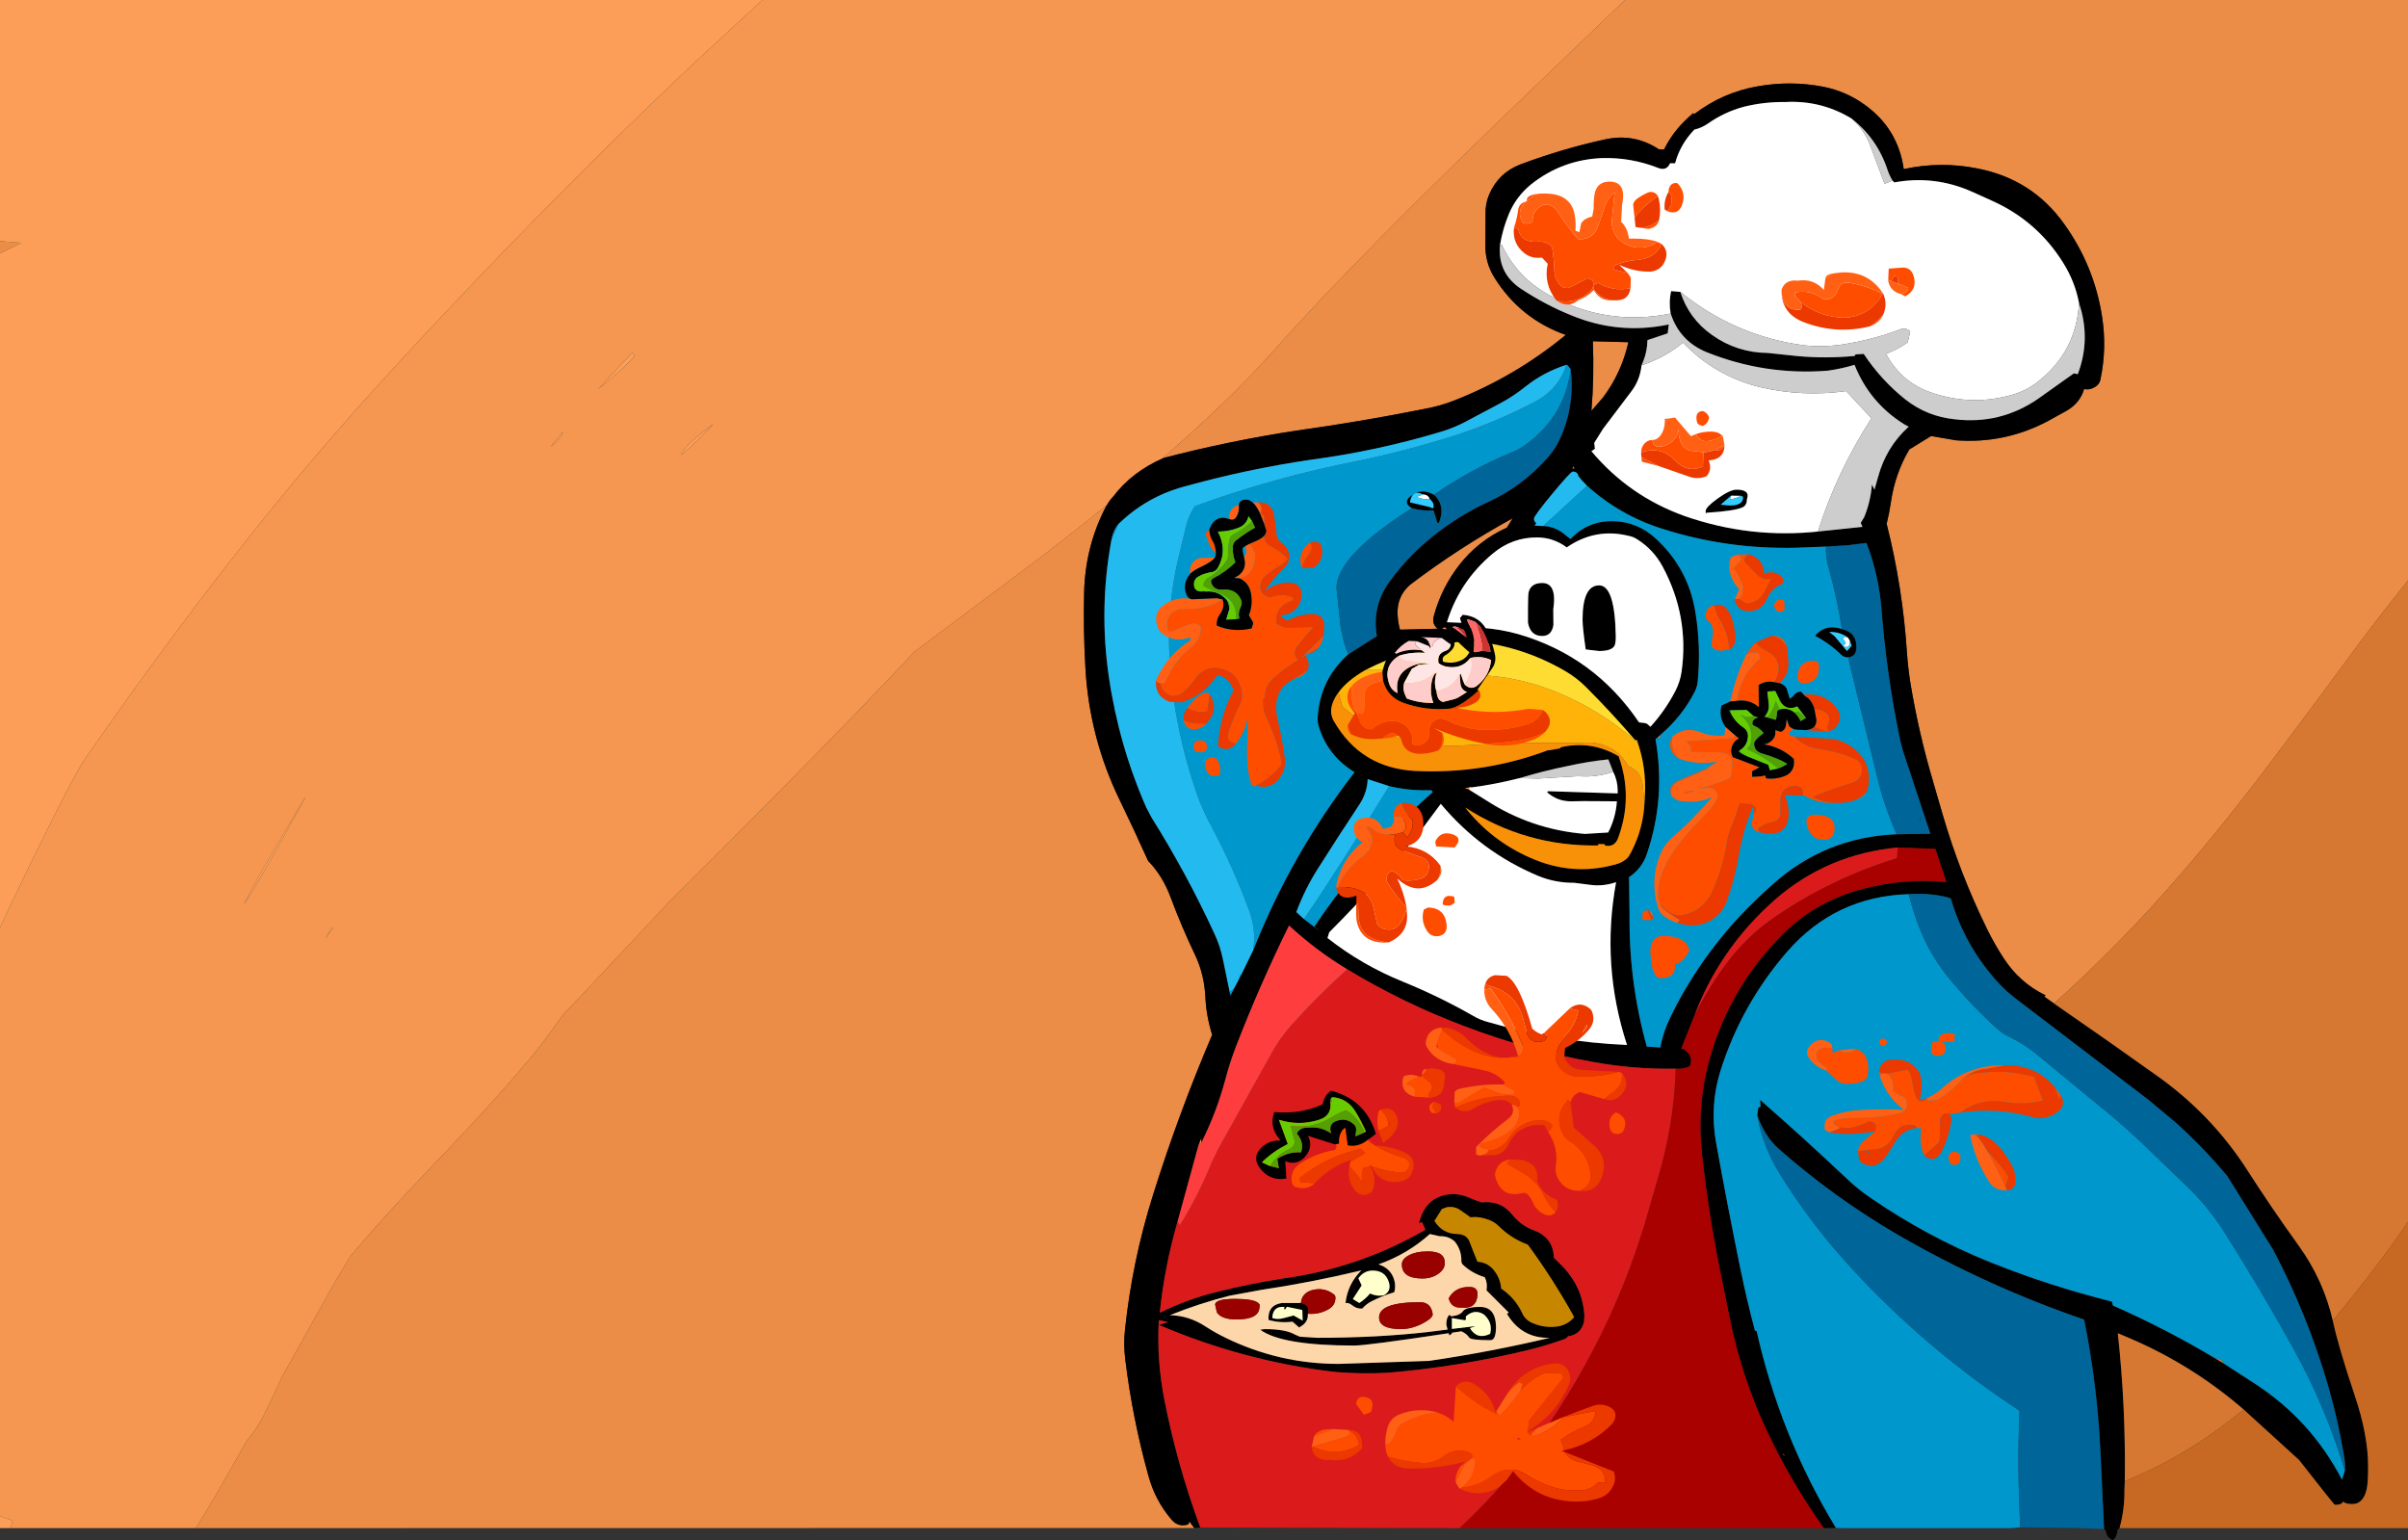 <?xml version="1.0" encoding="UTF-8" standalone="no"?>
<svg xmlns:xlink="http://www.w3.org/1999/xlink" height="486.7px" width="760.95px" xmlns="http://www.w3.org/2000/svg">
  <rect width="100%" height="100%" fill="#333333" stroke="none"/>
  <g transform="matrix(1.0, 0.0, 0.0, 1.0, 380.45, 243.35)">
    <path d="M268.65 73.8 L265.6 71.65 265.95 71.2 Q257.75 67.25 252.7 59.45 249.8 55.0 247.5 50.3 238.85 32.7 233.35 13.75 L230.4 3.6 Q225.95 -11.45 223.35 -26.9 222.5 -32.05 222.15 -37.2 220.8 -57.8 215.75 -77.8 216.6 -81.25 217.1 -84.7 218.4 -93.65 222.9 -101.3 L229.8 -105.55 237.65 -104.2 Q253.1 -103.05 266.75 -110.3 L272.7 -113.6 Q276.85 -116.0 278.15 -120.4 279.8 -120.05 281.1 -120.8 282.95 -121.65 283.3 -123.4 285.4 -133.3 283.8 -143.4 281.3 -159.45 271.75 -172.7 261.7 -186.75 244.45 -190.1 232.85 -192.45 221.15 -189.9 219.35 -202.7 208.8 -210.25 203.0 -214.45 195.9 -215.9 185.4 -217.95 174.9 -216.05 163.95 -214.15 154.9 -207.25 L154.65 -207.6 Q151.7 -205.15 149.4 -202.35 147.05 -199.45 145.4 -196.1 L143.8 -196.15 Q135.95 -201.3 126.8 -199.3 113.25 -196.35 100.05 -191.4 93.1 -188.75 90.15 -181.9 88.9 -178.95 89.0 -175.75 L88.95 -166.5 Q88.7 -160.5 91.9 -155.45 100.05 -142.55 114.35 -137.5 98.45 -124.4 79.3 -116.85 74.65 -115.0 69.6 -114.1 49.6 -110.1 29.5 -107.3 8.05 -104.05 -13.0 -98.55 8.35 -117.1 21.9 -132.35 48.45 -162.25 105.05 -216.5 L133.05 -243.35 380.5 -243.35 380.5 -59.9 Q373.25 -50.9 365.5 -40.6 344.1 -11.55 332.85 3.15 313.3 28.65 295.45 47.6 282.65 61.2 268.65 73.8 M-30.75 -83.65 Q-37.45 -71.0 -37.85 -56.35 -38.15 -44.35 -37.45 -32.25 -36.2 -10.05 -26.45 9.85 -21.9 19.25 -17.65 28.7 -13.0 33.5 -10.5 40.3 -7.05 49.55 -2.8 58.45 0.1 64.5 0.45 71.65 0.75 77.8 2.6 83.7 -7.95 108.4 -16.05 134.2 -22.65 155.15 -24.95 176.95 -25.45 181.55 -24.85 186.35 -22.55 205.05 -17.5 223.2 -15.4 230.85 -10.25 236.9 -8.1 239.45 -4.9 238.4 L-4.6 237.5 -3.05 239.55 -318.55 239.6 Q-312.45 229.9 -302.4 211.85 -300.35 209.7 -298.15 205.9 -296.25 202.55 -291.35 191.8 L-274.8 162.2 -269.75 153.75 Q-259.7 141.7 -243.95 125.25 -215.45 95.55 -205.95 82.15 L-202.6 77.45 -196.35 70.85 -168.95 41.65 Q-135.15 8.05 -110.75 -17.15 -99.85 -28.4 -91.45 -37.4 L-51.3 -67.45 Q-40.4 -75.8 -30.75 -83.65 M-1.65 118.35 L-0.8 116.2 -0.85 117.85 -1.65 118.35 M151.4 88.15 L150.85 88.15 150.9 87.95 151.4 88.15 M122.9 -135.5 L134.15 -135.2 Q131.9 -125.4 126.1 -117.7 L122.45 -113.5 Q123.35 -124.4 122.9 -135.5 M126.1 -107.8 L126.05 -107.7 125.8 -107.6 126.1 -107.8 M76.4 -45.35 L76.35 -44.5 75.15 -44.6 76.4 -45.35 M72.65 -48.65 Q71.95 -46.1 73.9 -44.65 L61.95 -44.35 Q61.3 -46.75 61.2 -49.1 60.9 -54.85 65.15 -58.55 80.55 -70.25 97.55 -79.55 L95.75 -76.6 Q86.7 -72.5 80.7 -64.8 75.0 -57.45 72.65 -48.65 M108.85 -6.3 L108.9 -6.2 108.85 -6.2 108.85 -6.3 M144.25 -11.1 L144.1 -10.05 143.25 -10.2 144.25 -11.1 M116.8 -95.95 L117.15 -95.2 116.35 -95.3 116.8 -95.95 M83.85 6.25 L82.35 5.75 83.85 5.45 83.85 6.25 M-380.45 -163.25 L-380.45 -167.15 -373.7 -166.6 -380.45 -163.25" fill="#eb8d46" fill-rule="evenodd" stroke="none"/>
    <path d="M204.55 -205.95 Q194.9 -211.75 183.65 -211.1 177.05 -211.2 170.6 -209.6 164.45 -207.95 159.2 -204.25 157.25 -202.9 155.0 -202.4 150.5 -197.75 148.9 -191.75 L147.3 -191.75 Q146.2 -189.15 143.35 -190.35 135.0 -193.6 125.95 -193.4 113.15 -192.9 103.35 -185.05 98.7 -181.25 96.4 -175.8 94.4 -171.0 93.55 -165.85 92.8 -157.05 100.1 -152.15 107.75 -147.05 116.2 -143.65 131.05 -137.5 146.9 -140.8 L146.55 -138.0 140.15 -135.85 Q140.1 -132.5 138.95 -129.5 L138.3 -127.9 Q137.8 -123.25 135.1 -119.7 L126.1 -107.8 125.8 -107.6 126.05 -107.7 123.35 -103.4 123.55 -101.5 122.45 -100.75 Q134.3 -86.6 151.8 -80.3 172.7 -72.95 194.85 -75.45 L208.1 -76.85 207.55 -78.1 208.65 -79.9 Q210.7 -84.9 211.1 -90.2 L211.9 -88.6 213.05 -92.65 Q215.6 -102.0 222.5 -108.3 L222.75 -108.45 221.15 -109.35 Q210.35 -116.15 205.6 -128.05 201.45 -126.8 197.15 -126.2 177.3 -124.65 158.85 -132.05 150.35 -135.55 147.5 -144.25 146.85 -147.85 147.65 -151.35 L150.55 -151.1 Q153.25 -142.65 160.55 -137.5 168.4 -131.9 178.2 -131.8 L187.65 -130.8 Q196.65 -130.0 205.6 -130.85 L205.95 -131.35 208.5 -131.5 Q214.05 -123.15 221.8 -117.0 228.55 -111.75 237.2 -110.85 251.7 -109.1 263.65 -117.35 L274.9 -125.35 276.15 -125.1 Q280.35 -136.2 276.55 -147.55 275.25 -154.45 271.4 -160.5 263.2 -173.55 249.05 -179.9 L242.85 -182.7 Q230.9 -188.05 218.15 -185.7 L217.55 -186.35 Q216.6 -187.95 216.05 -189.6 212.75 -199.65 204.55 -205.95 M-13.0 -98.55 Q8.05 -104.05 29.5 -107.3 49.6 -110.1 69.6 -114.1 74.65 -115.0 79.3 -116.85 98.45 -124.4 114.35 -137.5 100.05 -142.55 91.9 -155.45 88.7 -160.5 88.95 -166.5 L89.0 -175.75 Q88.9 -178.95 90.15 -181.9 93.1 -188.75 100.05 -191.4 113.25 -196.35 126.8 -199.3 135.95 -201.3 143.8 -196.15 L145.4 -196.1 Q147.05 -199.45 149.4 -202.35 151.7 -205.15 154.65 -207.6 L154.9 -207.25 Q163.95 -214.15 174.9 -216.05 185.4 -217.95 195.9 -215.9 203.0 -214.45 208.8 -210.25 219.35 -202.7 221.15 -189.9 232.85 -192.45 244.45 -190.1 261.7 -186.75 271.75 -172.7 281.3 -159.45 283.8 -143.4 285.4 -133.3 283.3 -123.4 282.95 -121.65 281.1 -120.8 279.8 -120.05 278.15 -120.4 276.85 -116.0 272.7 -113.6 L266.75 -110.3 Q253.1 -103.05 237.65 -104.2 L229.8 -105.55 222.9 -101.3 Q218.4 -93.65 217.1 -84.7 216.6 -81.25 215.75 -77.8 220.8 -57.8 222.15 -37.2 222.5 -32.05 223.35 -26.9 225.95 -11.45 230.4 3.6 L233.35 13.75 Q238.85 32.7 247.5 50.3 249.8 55.0 252.7 59.45 257.75 67.25 265.95 71.2 L265.6 71.65 268.65 73.8 286.25 86.05 300.15 95.9 Q318.1 108.35 329.75 126.5 337.55 138.65 345.95 150.3 353.8 161.2 356.75 174.05 358.5 182.3 363.7 197.75 367.9 210.25 367.9 220.15 367.9 225.2 367.45 227.3 366.35 232.0 362.9 232.0 360.95 232.0 359.9 231.25 359.65 232.25 357.4 232.25 357.15 232.25 346.05 218.05 L328.6 202.15 Q312.45 188.15 292.9 179.75 L288.8 178.0 Q291.35 201.3 291.0 224.8 L290.9 227.6 Q290.95 233.8 289.35 239.6 L288.7 240.1 Q288.6 242.15 287.35 243.35 L287.1 243.3 Q285.15 242.5 285.05 240.4 L284.45 239.9 283.3 215.4 Q282.3 194.3 278.15 173.7 247.6 163.25 219.55 147.05 199.3 135.3 181.65 119.75 179.25 117.6 177.6 114.9 175.9 112.2 174.85 109.1 L175.2 106.65 175.9 106.45 175.75 104.25 Q189.6 116.35 203.0 129.0 206.7 132.55 211.0 135.45 228.6 147.5 248.2 155.45 267.25 163.1 286.95 168.0 L287.25 169.25 Q303.95 176.6 319.5 185.9 L322.4 187.65 332.05 193.9 Q349.85 205.45 359.65 224.3 L360.55 221.35 Q360.7 219.45 360.4 217.65 358.4 205.15 354.75 192.95 348.35 171.5 337.95 151.75 L323.4 128.35 Q316.05 119.55 307.4 111.7 L298.55 104.3 256.4 72.15 Q253.65 70.05 251.3 67.55 240.55 55.95 236.0 40.6 L234.85 40.2 Q228.95 38.8 222.7 39.25 199.45 39.95 184.2 57.55 169.9 74.1 163.3 94.85 159.75 106.05 161.85 117.8 165.5 138.0 169.65 158.2 171.6 167.7 174.15 177.25 L174.65 177.25 Q182.1 210.45 199.7 239.5 L195.9 239.6 Q187.1 227.25 180.25 213.7 170.45 194.4 166.2 173.4 L164.0 162.6 Q159.6 141.8 157.35 120.9 155.75 106.0 159.7 91.7 165.85 69.35 182.15 52.65 193.2 41.3 208.75 37.45 221.55 34.15 234.6 35.4 L231.15 24.95 219.25 24.5 216.5 24.8 Q194.5 27.7 178.35 42.9 162.7 57.5 155.1 77.35 L150.9 87.95 150.85 88.15 151.4 88.15 Q154.6 89.95 153.75 93.1 L153.5 93.65 Q151.45 94.6 149.05 94.4 136.0 94.65 123.1 92.3 102.2 88.55 82.4 81.0 63.0 73.7 45.3 63.0 35.4 57.05 26.9 49.15 17.65 67.95 10.15 87.35 8.15 92.55 6.75 97.9 3.95 108.3 -0.85 117.85 L-0.8 116.2 -1.65 118.35 -8.35 142.8 Q-12.45 156.95 -13.95 171.55 -5.0 167.1 4.7 164.8 14.6 162.35 24.65 160.75 48.8 157.55 70.0 145.3 L68.9 142.85 67.95 143.3 68.3 142.0 Q70.65 134.4 78.65 134.0 81.75 134.1 84.35 135.4 L87.7 136.65 Q93.8 135.95 97.5 140.6 100.35 144.1 104.45 145.55 110.4 147.85 110.6 154.15 L113.7 157.25 Q119.65 163.65 120.25 172.35 L120.1 174.45 Q119.15 178.4 115.05 179.0 114.55 179.7 113.55 180.0 108.15 181.9 102.75 183.25 80.75 188.6 58.15 190.5 49.8 190.95 41.4 190.25 12.6 186.85 -14.2 175.4 L-11.35 174.45 -14.25 173.9 Q-14.95 186.55 -12.5 199.0 -8.45 219.65 -1.15 239.4 L-3.05 239.55 -4.6 237.5 -4.9 238.4 Q-8.1 239.45 -10.25 236.9 -15.4 230.85 -17.5 223.2 -22.55 205.05 -24.85 186.35 -25.45 181.55 -24.95 176.95 -22.65 155.15 -16.05 134.2 -7.95 108.4 2.6 83.7 0.75 77.8 0.45 71.65 0.1 64.5 -2.8 58.45 -7.05 49.55 -10.5 40.3 -13.0 33.5 -17.65 28.7 -21.9 19.25 -26.45 9.85 -36.2 -10.05 -37.45 -32.25 -38.15 -44.35 -37.85 -56.35 -37.45 -71.0 -30.75 -83.65 -29.95 -85.15 -28.7 -86.45 -22.85 -94.2 -13.0 -98.55 M115.9 -126.65 L114.95 -127.9 114.55 -128.05 Q107.45 -125.8 101.65 -121.2 97.95 -118.2 93.65 -115.9 L82.25 -109.85 Q78.95 -108.15 75.4 -107.05 54.95 -100.85 33.75 -98.05 13.4 -95.05 -6.5 -89.5 -18.3 -86.25 -27.1 -77.65 -28.55 -75.9 -29.15 -73.25 L-29.25 -72.6 Q-33.2 -51.1 -30.05 -29.5 -26.9 -7.9 -18.2 11.9 L-16.5 15.1 Q-5.4 32.8 3.35 51.8 5.15 55.65 6.0 59.8 L8.15 70.2 8.4 71.25 9.5 69.05 11.0 66.25 11.65 65.0 15.6 56.9 Q27.65 26.5 47.6 0.7 39.2 -4.4 36.3 -13.65 35.85 -15.15 35.95 -16.65 36.65 -28.6 45.65 -36.6 L54.65 -42.3 Q53.0 -51.8 58.7 -59.6 65.45 -68.85 74.65 -75.65 81.85 -81.05 90.0 -84.8 100.35 -89.55 108.2 -98.25 110.95 -101.25 112.45 -104.55 117.25 -115.0 115.9 -126.65 M72.7 -87.0 Q75.95 -84.0 74.75 -79.6 L74.3 -78.15 73.8 -78.05 72.55 -82.05 Q69.05 -81.8 65.7 -82.75 62.7 -84.45 65.3 -86.55 L66.4 -87.25 Q65.45 -86.65 65.1 -84.6 L71.6 -83.05 Q72.6 -82.25 72.6 -83.5 72.6 -84.6 71.3 -85.7 70.9 -87.0 69.2 -87.1 67.75 -87.85 66.85 -87.5 69.55 -88.8 72.7 -87.0 M122.9 -135.5 Q123.35 -124.4 122.45 -113.5 L126.1 -117.7 Q131.9 -125.4 134.15 -135.2 L122.9 -135.5 M76.35 -44.5 Q88.0 -46.1 99.3 -42.95 123.35 -36.0 137.5 -15.05 L139.25 -14.85 139.95 -14.65 140.55 -14.15 141.1 -13.65 Q145.75 -18.75 149.0 -25.0 150.5 -27.95 150.95 -31.1 153.4 -48.6 144.95 -64.3 142.05 -69.7 136.85 -72.95 135.7 -73.7 134.4 -73.95 123.8 -76.65 114.65 -70.35 110.5 -73.45 105.35 -73.5 97.5 -73.55 91.4 -68.5 80.25 -59.25 76.4 -45.35 L75.15 -44.6 76.35 -44.5 M72.65 -48.65 Q75.0 -57.45 80.7 -64.8 86.7 -72.5 95.75 -76.6 L97.55 -79.55 Q80.55 -70.25 65.15 -58.55 60.9 -54.85 61.2 -49.1 61.3 -46.75 61.95 -44.35 L73.9 -44.65 Q71.95 -46.1 72.65 -48.65 M42.5 -24.45 Q41.3 -22.95 40.65 -21.05 39.55 -18.05 41.1 -15.4 49.55 -0.65 66.75 0.3 88.6 1.35 108.85 -6.3 L108.85 -6.2 108.9 -6.2 112.55 -6.85 112.8 -7.2 Q122.5 -9.4 131.05 -4.35 135.7 8.65 130.85 21.6 129.75 24.45 126.8 23.9 L126.6 23.45 124.75 23.4 124.45 23.85 Q101.7 24.2 82.55 11.85 90.85 22.35 103.05 27.7 116.45 33.7 130.2 29.8 132.35 29.25 133.95 27.7 L134.3 27.2 134.95 26.05 Q138.9 18.6 139.25 9.95 L139.35 7.75 Q139.8 -0.65 137.1 -8.6 L136.9 -9.35 136.25 -9.45 Q128.9 -18.05 120.75 -26.2 117.8 -29.15 114.2 -31.25 100.8 -39.05 85.45 -40.65 L79.8 -40.4 Q64.65 -38.55 51.05 -31.6 45.2 -28.25 42.5 -24.45 M158.55 -81.85 Q158.55 -83.05 162.35 -85.8 166.25 -88.6 168.3 -88.6 172.7 -88.6 171.6 -85.6 171.6 -83.75 170.3 -83.05 167.8 -81.85 158.8 -81.3 158.55 -80.6 158.55 -81.85 M107.2 -77.1 Q110.4 -77.0 113.1 -75.15 L115.85 -73.0 Q121.2 -78.7 129.05 -78.65 137.05 -78.55 142.95 -73.0 153.1 -63.55 155.3 -49.9 157.1 -39.05 156.05 -28.05 155.9 -26.35 155.15 -24.85 151.15 -16.95 144.25 -11.1 L143.25 -10.2 142.7 -9.75 Q146.0 8.9 139.95 26.6 138.4 31.15 134.35 33.85 L134.5 45.95 Q134.3 67.15 139.95 87.4 L144.2 87.7 Q145.15 82.75 147.4 78.1 156.15 60.2 169.9 45.6 174.4 40.85 179.5 36.35 196.25 21.2 218.9 20.3 L229.55 20.15 221.7 -3.6 Q220.5 -7.0 219.8 -10.5 215.7 -30.4 214.1 -50.85 213.25 -61.75 209.35 -71.75 L203.25 -71.0 203.1 -71.0 196.65 -70.6 187.4 -70.25 Q165.5 -69.65 144.8 -76.25 131.45 -80.45 121.05 -89.85 119.55 -91.3 118.35 -92.85 118.1 -94.3 116.55 -94.3 115.9 -94.3 110.1 -87.3 104.3 -80.3 104.3 -79.45 104.3 -78.5 105.05 -78.0 L104.5 -77.25 107.2 -77.1 M203.55 -35.6 Q202.3 -35.55 201.45 -36.35 197.75 -40.0 193.2 -42.35 L193.45 -42.8 Q196.75 -46.25 201.6 -44.55 206.25 -43.5 206.2 -38.8 206.2 -35.85 203.55 -35.6 M116.8 -95.95 L116.35 -95.3 117.15 -95.2 116.8 -95.95 M110.4 -50.75 L110.45 -45.85 Q109.9 -42.35 106.9 -42.35 103.15 -42.35 102.4 -46.6 L102.4 -51.1 Q102.4 -55.55 102.65 -56.35 103.45 -59.1 106.9 -59.1 111.65 -59.1 110.4 -50.75 M119.65 -47.5 Q119.65 -58.35 124.9 -58.35 129.9 -58.35 130.15 -42.1 130.15 -39.85 129.65 -39.1 128.6 -37.6 124.9 -37.6 L120.65 -38.1 Q119.65 -45.0 119.65 -47.5 M129.35 0.6 L127.8 -3.35 Q121.4 -2.7 115.15 -1.3 107.4 0.25 99.85 2.55 91.95 4.55 84.6 5.5 L83.85 5.45 82.35 5.75 83.85 6.25 89.15 9.55 Q103.4 18.8 120.4 20.2 L127.75 19.75 Q130.15 15.1 130.5 9.9 L123.4 9.85 Q119.8 9.8 116.25 9.9 111.8 10.0 108.45 7.05 L108.7 6.7 130.75 7.4 130.75 6.5 Q130.75 3.4 129.35 0.6 M169.7 -86.65 L166.6 -86.7 163.3 -83.85 166.05 -83.6 Q170.55 -83.55 170.35 -86.35 L169.7 -86.65 M203.4 -41.95 Q200.75 -43.75 197.6 -43.6 L199.25 -42.35 203.2 -37.6 204.7 -39.3 204.1 -40.95 203.4 -41.95 M226.15 15.75 L226.25 14.85 226.35 16.15 226.15 15.75 M122.1 36.3 L117.0 35.65 Q111.1 35.7 105.7 33.5 87.55 25.9 74.85 10.7 L69.45 17.95 Q55.35 35.55 39.6 51.3 L39.05 53.1 Q50.0 61.7 62.9 66.9 74.4 71.6 85.0 77.65 87.35 79.05 89.95 79.7 111.3 85.95 133.7 86.9 125.45 61.7 130.25 35.45 126.2 36.85 122.1 36.3 M31.6 47.1 L36.8 51.05 34.9 49.5 Q50.85 25.7 72.3 7.0 L71.9 6.4 70.9 6.4 Q64.65 6.55 58.55 5.1 L51.75 2.9 Q51.6 7.1 49.2 10.8 42.45 21.0 36.0 31.2 31.9 37.65 29.2 44.9 L31.6 47.1 M80.1 146.65 Q83.0 146.7 83.95 149.1 L85.2 152.35 86.45 155.4 Q90.0 155.65 92.05 158.65 93.7 160.95 93.95 163.9 98.45 166.95 100.65 171.8 101.55 173.75 103.65 174.7 107.75 176.55 112.15 175.8 115.15 175.15 117.0 172.9 110.45 161.05 102.35 150.0 97.15 148.1 93.15 144.15 91.85 142.85 90.1 142.2 87.25 141.05 84.2 141.35 L80.95 139.05 Q79.1 137.8 76.7 138.2 L75.2 138.75 72.85 142.5 Q75.4 146.6 80.1 146.65 M71.4 146.65 Q64.25 153.05 55.15 156.25 58.95 157.4 60.1 161.05 60.7 163.0 60.15 165.05 56.55 166.1 53.1 167.85 51.35 168.7 50.05 170.2 48.3 170.35 46.9 169.2 46.3 168.7 45.55 168.45 L44.75 168.45 Q45.4 162.5 49.75 158.15 33.95 161.95 17.85 164.35 L8.1 166.15 Q-1.55 168.6 -10.75 172.3 -4.75 172.45 0.4 175.8 3.45 177.8 6.75 179.4 23.7 187.7 42.6 187.7 L71.1 186.75 Q90.35 183.95 109.35 179.45 100.4 179.7 95.75 171.85 L96.35 171.5 89.3 164.45 Q89.7 162.2 88.75 160.3 84.5 159.0 81.6 156.1 L81.35 155.4 Q81.5 151.85 79.3 149.05 77.35 147.25 74.5 147.35 L71.4 146.65 M31.05 170.65 L26.2 169.65 25.8 170.35 25.3 170.45 25.45 169.7 Q21.75 169.35 21.6 173.2 23.25 173.75 25.1 173.25 L28.35 172.4 31.2 174.0 31.1 170.75 31.1 170.65 31.05 170.65 M30.65 168.45 L31.45 168.7 Q33.5 169.5 32.85 171.85 33.0 174.15 31.15 175.5 L30.1 176.2 28.0 174.35 Q24.1 174.85 20.4 173.8 20.15 169.1 24.65 168.45 L30.65 168.45 M19.15 176.7 Q25.85 176.7 28.8 178.45 L30.3 179.1 35.8 179.45 Q54.6 179.45 70.55 177.65 L77.0 176.85 76.6 175.25 Q76.6 173.1 77.55 172.2 L78.15 172.65 Q80.9 172.4 81.85 171.05 82.8 169.7 87.3 169.7 92.15 169.7 92.3 175.9 92.3 180.2 90.55 180.2 84.4 180.2 83.85 179.4 83.05 178.15 81.35 177.4 L78.35 177.85 78.35 178.15 77.55 178.7 77.35 178.0 Q51.45 181.9 47.55 181.9 24.6 181.9 17.8 176.9 L19.15 176.7 M49.1 168.45 Q51.05 167.2 52.5 165.45 54.65 166.45 56.9 166.0 59.35 164.6 58.4 161.75 57.25 158.2 53.35 158.2 50.55 158.2 48.8 160.65 L49.85 162.9 47.05 167.2 49.1 168.45 M78.35 176.65 L85.85 175.75 84.05 176.4 Q86.35 180.2 90.45 178.2 91.35 174.65 88.5 172.1 86.0 170.45 83.5 172.1 L82.75 172.7 82.8 173.7 82.4 173.9 78.35 173.2 78.35 176.65 M183.65 216.75 L182.9 216.05 183.15 216.5 183.65 216.75" fill="#000000" fill-rule="evenodd" stroke="none"/>
    <path d="M93.55 -165.85 Q94.4 -171.0 96.4 -175.8 98.7 -181.25 103.35 -185.05 113.15 -192.9 125.95 -193.4 135.0 -193.6 143.35 -190.35 146.2 -189.15 147.3 -191.75 L148.9 -191.75 Q150.5 -197.75 155.0 -202.4 157.25 -202.9 159.2 -204.25 164.45 -207.95 170.6 -209.6 177.05 -211.2 183.65 -211.1 194.9 -211.75 204.55 -205.95 208.15 -203.0 210.3 -198.05 L215.05 -185.35 Q215.75 -185.35 217.55 -186.35 L218.15 -185.7 Q230.9 -188.05 242.85 -182.7 L249.05 -179.9 Q263.2 -173.55 271.4 -160.5 275.25 -154.45 276.55 -147.55 275.65 -132.25 263.65 -122.8 260.1 -119.95 255.65 -118.65 243.1 -114.95 230.55 -119.05 220.5 -122.2 215.55 -131.55 219.2 -132.85 222.4 -135.15 L223.2 -138.65 Q221.8 -139.9 220.15 -139.3 212.25 -136.3 204.0 -134.85 196.8 -133.45 189.65 -134.2 167.75 -137.15 150.55 -151.1 L147.65 -151.35 Q146.85 -147.85 147.5 -144.25 127.25 -140.15 109.1 -150.1 98.9 -155.7 94.1 -166.05 L93.55 -165.85 M138.3 -127.9 Q144.75 -130.0 150.1 -134.05 L151.4 -135.05 Q161.55 -124.5 175.75 -121.0 189.2 -117.85 202.95 -119.75 L210.95 -111.15 Q200.05 -94.35 194.05 -75.4 L194.85 -75.45 Q172.7 -72.95 151.8 -80.3 134.3 -86.6 122.45 -100.75 L123.55 -101.5 123.35 -103.4 126.05 -107.7 126.1 -107.8 135.1 -119.7 Q137.8 -123.25 138.3 -127.9 M222.5 -108.3 L221.15 -109.35 222.75 -108.45 222.5 -108.3 M71.3 -85.7 L69.3 -85.6 Q68.15 -86.15 66.8 -86.15 L69.2 -87.1 Q70.9 -87.0 71.3 -85.7 M76.35 -44.5 L76.4 -45.35 Q80.25 -59.25 91.4 -68.5 97.5 -73.55 105.35 -73.5 110.5 -73.45 114.65 -70.35 123.8 -76.65 134.4 -73.95 135.7 -73.7 136.85 -72.95 142.05 -69.7 144.95 -64.3 153.4 -48.6 150.95 -31.1 150.5 -27.95 149.0 -25.0 145.75 -18.75 141.1 -13.65 L140.55 -14.15 139.95 -14.65 139.25 -14.85 137.5 -15.05 Q123.35 -36.0 99.3 -42.95 88.0 -46.1 76.35 -44.5 M158.55 -81.85 Q158.55 -80.6 158.8 -81.3 167.8 -81.85 170.3 -83.05 171.6 -83.75 171.6 -85.6 172.7 -88.6 168.3 -88.6 166.25 -88.6 162.35 -85.8 158.55 -83.05 158.55 -81.85 M119.65 -47.5 Q119.65 -45.0 120.65 -38.1 L124.9 -37.6 Q128.6 -37.6 129.65 -39.1 130.15 -39.85 130.15 -42.1 129.9 -58.35 124.9 -58.35 119.65 -58.35 119.65 -47.5 M110.4 -50.75 Q111.65 -59.1 106.9 -59.1 103.45 -59.1 102.65 -56.35 102.4 -55.55 102.4 -51.1 L102.4 -46.6 Q103.15 -42.35 106.9 -42.35 109.9 -42.35 110.45 -45.85 L110.4 -50.75 M99.85 2.55 L105.6 2.7 118.3 1.95 Q123.95 2.4 129.35 0.6 130.75 3.4 130.75 6.5 L130.75 7.4 108.7 6.7 108.45 7.05 Q111.8 10.0 116.25 9.9 119.8 9.8 123.4 9.85 L130.5 9.9 Q130.15 15.1 127.75 19.75 L120.4 20.2 Q103.4 18.8 89.15 9.55 L83.85 6.25 83.85 5.45 84.6 5.5 Q91.95 4.55 99.85 2.55 M166.6 -86.7 L169.7 -86.65 Q167.8 -85.6 166.2 -85.6 L166.6 -86.7 M204.1 -40.95 L204.15 -40.45 Q204.15 -38.85 202.9 -38.85 202.4 -38.85 202.05 -39.35 202.8 -39.9 202.8 -40.35 201.85 -41.3 202.05 -41.85 L202.55 -42.1 203.4 -41.95 204.1 -40.95 M122.1 36.3 Q126.2 36.85 130.25 35.45 125.45 61.7 133.7 86.9 111.3 85.95 89.95 79.7 87.35 79.05 85.0 77.65 74.4 71.6 62.9 66.9 50.0 61.7 39.05 53.1 L39.6 51.3 Q55.35 35.55 69.45 17.95 L74.85 10.7 Q87.55 25.9 105.7 33.5 111.1 35.7 117.0 35.65 L122.1 36.3" fill="#ffffff" fill-rule="evenodd" stroke="none"/>
    <path d="M93.55 -165.85 L94.1 -166.05 Q98.9 -155.7 109.1 -150.1 127.25 -140.15 147.5 -144.25 150.35 -135.55 158.85 -132.05 177.3 -124.65 197.15 -126.2 201.45 -126.8 205.6 -128.05 210.35 -116.15 221.15 -109.35 L222.5 -108.3 Q215.6 -102.0 213.05 -92.65 L211.9 -88.6 211.1 -90.2 Q210.7 -84.9 208.65 -79.9 L207.55 -78.1 208.1 -76.85 194.85 -75.45 194.05 -75.4 Q200.05 -94.35 210.95 -111.15 L202.95 -119.75 Q189.2 -117.85 175.75 -121.0 161.55 -124.5 151.4 -135.05 L150.1 -134.05 Q144.75 -130.0 138.3 -127.9 L138.95 -129.5 Q140.1 -132.5 140.15 -135.85 L146.55 -138.0 146.9 -140.8 Q131.05 -137.5 116.2 -143.65 107.75 -147.05 100.1 -152.15 92.8 -157.05 93.55 -165.85 M150.55 -151.1 Q167.75 -137.15 189.65 -134.2 196.8 -133.45 204.0 -134.85 212.25 -136.3 220.15 -139.3 221.8 -139.9 223.2 -138.65 L222.4 -135.15 Q219.2 -132.85 215.55 -131.55 220.5 -122.2 230.55 -119.05 243.1 -114.95 255.65 -118.65 260.1 -119.95 263.65 -122.8 275.65 -132.25 276.55 -147.55 280.35 -136.2 276.15 -125.1 L274.9 -125.35 263.65 -117.35 Q251.7 -109.1 237.2 -110.85 228.55 -111.75 221.8 -117.0 214.05 -123.15 208.5 -131.5 L205.95 -131.35 205.6 -130.85 Q196.65 -130.0 187.65 -130.8 L178.2 -131.8 Q168.4 -131.9 160.55 -137.5 153.25 -142.65 150.55 -151.1 M217.55 -186.35 Q215.75 -185.35 215.05 -185.35 L210.3 -198.05 Q208.15 -203.0 204.55 -205.95 212.75 -199.65 216.05 -189.6 216.6 -187.95 217.55 -186.35 M99.85 2.55 Q107.4 0.25 115.15 -1.3 121.4 -2.7 127.8 -3.35 L129.35 0.6 Q123.95 2.4 118.3 1.95 L105.6 2.7 99.85 2.55" fill="#cdcdcd" fill-rule="evenodd" stroke="none"/>
    <path d="M133.05 -243.35 L105.05 -216.5 Q48.45 -162.25 21.9 -132.35 8.35 -117.1 -13.0 -98.55 -22.85 -94.2 -28.7 -86.45 -29.95 -85.15 -30.75 -83.65 -40.4 -75.8 -51.3 -67.45 L-91.45 -37.4 Q-99.85 -28.4 -110.75 -17.15 -135.15 8.05 -168.95 41.65 L-196.35 70.85 -202.6 77.45 -205.95 82.15 Q-215.45 95.55 -243.95 125.25 -259.7 141.7 -269.75 153.75 L-274.8 162.2 -291.35 191.8 Q-296.25 202.55 -298.15 205.9 -300.35 209.7 -302.4 211.85 -312.45 229.9 -318.55 239.6 L-377.1 239.6 -376.45 237.25 -380.45 235.8 -380.45 49.75 -377.55 43.6 Q-357.95 2.65 -353.2 -4.1 -312.45 -62.55 -276.7 -103.85 -256.8 -126.9 -226.55 -158.4 -192.35 -194.0 -160.55 -223.95 L-139.5 -243.35 133.05 -243.35 M-191.45 -120.35 Q-182.7 -127.35 -179.95 -130.85 -180.4 -132.15 -180.95 -131.6 L-191.45 -120.35 M-165.2 -99.6 Q-160.55 -103.3 -154.85 -109.6 L-155.1 -109.35 Q-163.35 -103.1 -164.95 -100.35 L-165.2 -99.6 M-202.5 -107.0 L-206.45 -102.1 Q-203.05 -104.8 -202.5 -107.0 M-284.2 8.9 Q-300.35 36.0 -303.45 42.65 -298.5 35.25 -283.95 8.65 L-284.2 8.9 M-277.7 53.4 L-274.95 49.65 -275.7 49.9 -277.7 53.4" fill="#f59750" fill-rule="evenodd" stroke="none"/>
    <path d="M199.7 239.5 Q182.1 210.45 174.65 177.25 L174.15 177.25 Q171.6 167.7 169.65 158.2 165.5 138.0 161.85 117.8 159.75 106.05 163.3 94.85 169.9 74.1 184.2 57.55 199.45 39.95 222.7 39.25 223.85 43.75 225.45 48.2 228.85 57.65 235.15 65.45 242.45 74.4 250.85 81.95 252.55 83.45 254.55 84.35 259.85 86.95 264.2 90.7 L281.6 105.05 Q291.4 112.8 300.35 121.7 L309.5 130.5 Q316.95 137.4 322.3 145.8 334.0 164.25 344.55 183.35 354.55 201.55 360.55 221.35 L359.65 224.3 Q349.85 205.45 332.05 193.9 L322.4 187.65 321.3 186.4 319.5 185.9 Q303.95 176.6 287.25 169.25 L286.95 168.0 Q267.25 163.1 248.2 155.45 228.6 147.5 211.0 135.45 206.7 132.55 203.0 129.0 189.6 116.35 175.75 104.25 L175.9 106.45 175.2 106.65 174.85 109.1 Q176.55 118.8 181.95 127.6 191.95 143.75 204.9 157.75 228.55 183.35 257.75 202.5 L257.65 204.35 Q257.0 221.8 258.0 239.35 L255.05 239.6 201.8 239.6 199.7 239.5 M114.55 -128.05 L114.95 -127.9 115.9 -126.65 Q114.0 -111.6 101.5 -102.7 99.35 -101.15 96.95 -100.25 84.1 -94.9 72.7 -87.0 69.55 -88.8 66.85 -87.5 L66.4 -87.25 65.3 -86.55 Q62.7 -84.45 65.7 -82.75 41.9 -67.6 41.9 -57.5 L43.2 -45.25 Q44.2 -39.55 45.65 -36.6 36.65 -28.6 35.95 -16.65 35.85 -15.15 36.3 -13.65 39.2 -4.4 47.6 0.7 27.65 26.5 15.6 56.9 16.55 50.5 14.3 44.45 9.1 30.3 1.9 16.95 -0.55 12.35 -2.2 7.65 -9.2 -12.4 -10.75 -33.65 -11.95 -50.15 -8.2 -66.4 L-5.6 -77.2 Q-4.8 -80.5 -2.85 -83.4 22.4 -92.55 48.9 -97.75 64.5 -101.0 79.7 -105.85 92.65 -110.1 104.6 -116.4 112.0 -120.2 114.55 -128.05 M11.65 65.0 L11.0 66.25 11.5 64.6 11.65 65.0 M9.5 69.05 L8.4 71.25 8.15 70.2 9.5 69.05 M-29.25 -72.6 L-29.15 -73.25 Q-28.55 -75.9 -27.1 -77.65 L-29.25 -72.6 M144.25 -11.1 Q151.15 -16.95 155.15 -24.85 155.9 -26.35 156.05 -28.05 157.1 -39.05 155.3 -49.9 153.1 -63.55 142.95 -73.0 137.05 -78.55 129.05 -78.65 121.2 -78.7 115.85 -73.0 L113.1 -75.15 Q110.4 -77.0 107.2 -77.1 L121.05 -89.85 Q131.45 -80.45 144.8 -76.25 165.5 -69.65 187.4 -70.25 L196.65 -70.6 Q196.3 -67.7 197.45 -63.75 200.1 -54.3 201.6 -44.55 196.75 -46.25 193.45 -42.8 L193.2 -42.35 Q197.75 -40.0 201.45 -36.35 202.3 -35.55 203.55 -35.6 L212.6 1.5 Q214.85 11.2 218.9 20.3 196.25 21.2 179.5 36.35 174.4 40.85 169.9 45.6 156.15 60.2 147.4 78.1 145.15 82.75 144.2 87.7 L139.95 87.4 Q134.3 67.15 134.5 45.95 L134.35 33.85 Q138.4 31.15 139.95 26.6 146.0 8.9 142.7 -9.75 L143.25 -10.2 144.1 -10.05 144.25 -11.1 M203.25 -71.0 L203.25 -70.85 203.1 -71.0 203.25 -71.0 M58.55 5.1 Q64.65 6.55 70.9 6.4 L71.9 6.4 72.3 7.0 Q50.85 25.7 34.9 49.5 L36.8 51.05 31.6 47.1 Q39.2 36.1 51.7 16.15 L58.55 5.1" fill="#0098cc" fill-rule="evenodd" stroke="none"/>
    <path d="M15.6 56.9 L11.65 65.0 11.5 64.6 11.0 66.25 9.5 69.05 8.15 70.2 6.0 59.8 Q5.15 55.65 3.35 51.8 -5.4 32.8 -16.5 15.1 L-18.2 11.9 Q-26.9 -7.9 -30.05 -29.5 -33.2 -51.1 -29.25 -72.6 L-27.1 -77.65 Q-18.3 -86.25 -6.5 -89.5 13.4 -95.05 33.75 -98.05 54.95 -100.85 75.4 -107.05 78.95 -108.15 82.25 -109.85 L93.65 -115.9 Q97.95 -118.2 101.65 -121.2 107.45 -125.8 114.55 -128.05 112.0 -120.2 104.6 -116.4 92.65 -110.1 79.7 -105.85 64.5 -101.0 48.9 -97.75 22.4 -92.55 -2.85 -83.4 -4.8 -80.5 -5.6 -77.2 L-8.2 -66.4 Q-11.95 -50.15 -10.75 -33.65 -9.2 -12.4 -2.2 7.65 -0.55 12.35 1.9 16.95 9.1 30.3 14.3 44.45 16.55 50.5 15.6 56.9 M121.05 -89.85 L107.2 -77.1 104.5 -77.25 105.05 -78.0 Q104.3 -78.5 104.3 -79.45 104.3 -80.3 110.1 -87.3 115.9 -94.3 116.55 -94.3 118.1 -94.3 118.35 -92.85 119.55 -91.3 121.05 -89.85 M58.55 5.1 L51.7 16.15 Q39.2 36.1 31.6 47.1 L29.2 44.9 Q31.9 37.65 36.0 31.2 42.45 21.0 49.2 10.8 51.6 7.1 51.75 2.9 L58.55 5.1" fill="#23bbef" fill-rule="evenodd" stroke="none"/>
    <path d="M222.7 39.25 Q228.95 38.8 234.85 40.2 L236.0 40.6 Q240.55 55.95 251.3 67.55 253.65 70.05 256.4 72.15 L298.55 104.3 307.4 111.7 Q316.05 119.55 323.4 128.35 L337.95 151.75 Q348.35 171.5 354.75 192.95 358.4 205.15 360.4 217.65 360.7 219.45 360.55 221.35 354.55 201.55 344.55 183.35 334.0 164.25 322.3 145.8 316.95 137.4 309.5 130.5 L300.35 121.7 Q291.4 112.8 281.6 105.05 L264.2 90.7 Q259.85 86.95 254.55 84.35 252.55 83.45 250.85 81.95 242.45 74.4 235.15 65.45 228.85 57.65 225.45 48.2 223.85 43.75 222.7 39.25 M174.85 109.1 Q175.9 112.2 177.6 114.9 179.25 117.6 181.65 119.75 199.3 135.3 219.55 147.05 247.6 163.25 278.15 173.7 282.3 194.3 283.3 215.4 L284.45 239.9 275.7 239.55 275.7 239.5 275.6 239.55 258.0 239.35 Q257.0 221.8 257.65 204.35 L257.75 202.5 Q228.55 183.35 204.9 157.75 191.95 143.75 181.95 127.6 176.55 118.8 174.85 109.1 M115.9 -126.65 Q117.25 -115.0 112.45 -104.55 110.95 -101.25 108.2 -98.25 100.35 -89.55 90.0 -84.8 81.85 -81.05 74.65 -75.65 65.45 -68.85 58.7 -59.6 53.0 -51.8 54.65 -42.3 L45.65 -36.6 Q44.2 -39.55 43.2 -45.25 L41.9 -57.5 Q41.9 -67.6 65.7 -82.75 69.05 -81.8 72.55 -82.05 L73.8 -78.05 74.3 -78.15 74.75 -79.6 Q75.95 -84.0 72.7 -87.0 84.1 -94.9 96.95 -100.25 99.35 -101.15 101.5 -102.7 114.0 -111.6 115.9 -126.65 M218.9 20.3 Q214.85 11.2 212.6 1.5 L203.55 -35.6 Q206.2 -35.85 206.2 -38.8 206.25 -43.5 201.6 -44.55 200.1 -54.3 197.45 -63.75 196.3 -67.7 196.65 -70.6 L203.1 -71.0 203.25 -70.85 203.25 -71.0 209.35 -71.75 Q213.25 -61.75 214.1 -50.85 215.7 -30.4 219.8 -10.5 220.5 -7.0 221.7 -3.6 L229.55 20.15 218.9 20.3 M226.15 15.75 L226.35 16.15 226.25 14.85 226.15 15.75" fill="#00669a" fill-rule="evenodd" stroke="none"/>
    <path d="M66.85 -87.5 Q67.75 -87.85 69.2 -87.1 L66.8 -86.15 Q68.15 -86.15 69.3 -85.6 L71.3 -85.7 Q72.6 -84.6 72.6 -83.5 72.6 -82.25 71.6 -83.05 L65.1 -84.6 Q65.45 -86.65 66.4 -87.25 L66.85 -87.5 M169.7 -86.65 L170.35 -86.35 Q170.55 -83.55 166.05 -83.6 L163.3 -83.85 166.6 -86.7 166.2 -85.6 Q167.8 -85.6 169.7 -86.65 M204.1 -40.95 L204.7 -39.3 203.2 -37.6 199.25 -42.35 197.6 -43.6 Q200.75 -43.75 203.4 -41.95 L202.55 -42.1 202.05 -41.85 Q201.85 -41.3 202.8 -40.35 202.8 -39.9 202.05 -39.35 202.4 -38.85 202.9 -38.85 204.15 -38.85 204.15 -40.45 L204.1 -40.95" fill="#33ccff" fill-rule="evenodd" stroke="none"/>
    <path d="M108.85 -6.3 Q88.6 1.35 66.75 0.3 49.55 -0.65 41.1 -15.4 39.55 -18.05 40.65 -21.05 41.3 -22.95 42.5 -24.45 L43.8 -20.0 Q52.65 -12.2 63.95 -9.45 73.65 -7.05 83.5 -7.85 96.35 -8.55 109.4 -8.6 L116.55 -8.5 121.95 -8.7 Q130.1 -8.2 134.05 -1.25 138.45 0.5 138.75 5.6 138.9 8.75 139.25 9.95 138.9 18.6 134.95 26.05 L134.3 27.2 133.6 27.45 133.95 27.7 Q132.35 29.25 130.2 29.8 116.45 33.7 103.05 27.7 90.85 22.35 82.55 11.85 101.7 24.2 124.45 23.85 L124.75 23.4 126.6 23.45 126.8 23.9 Q129.75 24.45 130.85 21.6 135.7 8.65 131.05 -4.35 122.5 -9.4 112.8 -7.2 L112.55 -6.85 108.9 -6.2 108.85 -6.3" fill="#f99108" fill-rule="evenodd" stroke="none"/>
    <path d="M133.95 27.7 L133.6 27.45 134.3 27.2 133.95 27.7 M139.25 9.95 Q138.9 8.75 138.75 5.6 138.45 0.5 134.05 -1.25 130.1 -8.2 121.95 -8.7 L116.55 -8.5 109.4 -8.6 Q96.35 -8.55 83.5 -7.85 73.65 -7.05 63.95 -9.45 52.65 -12.2 43.8 -20.0 L42.5 -24.45 Q45.2 -28.25 51.05 -31.6 72.45 -31.75 93.75 -29.4 102.95 -28.1 111.45 -24.6 125.5 -18.85 137.1 -8.6 139.8 -0.65 139.35 7.75 L139.25 9.95" fill="#ffb309" fill-rule="evenodd" stroke="none"/>
    <path d="M51.05 -31.6 Q64.65 -38.55 79.8 -40.4 L85.45 -40.65 Q100.8 -39.05 114.2 -31.25 117.8 -29.15 120.75 -26.2 128.9 -18.05 136.25 -9.45 L136.9 -9.35 137.1 -8.6 Q125.5 -18.85 111.45 -24.6 102.95 -28.1 93.75 -29.4 72.45 -31.75 51.05 -31.6" fill="#ffdc31" fill-rule="evenodd" stroke="none"/>
    <path d="M268.65 73.8 Q282.65 61.2 295.45 47.6 313.3 28.65 332.85 3.15 344.1 -11.55 365.5 -40.6 373.25 -50.9 380.5 -59.9 L380.5 142.75 Q372.2 155.3 356.75 174.05 353.8 161.2 345.95 150.3 337.55 138.65 329.75 126.5 318.1 108.35 300.15 95.9 L286.25 86.05 268.65 73.8 M322.4 187.65 L319.5 185.9 321.3 186.4 322.4 187.65 M291.0 224.8 Q291.35 201.3 288.8 178.0 L292.9 179.75 Q312.45 188.15 328.6 202.15 L323.9 205.8 Q308.8 217.5 291.0 224.8 M183.65 216.75 L183.15 216.5 182.9 216.05 183.65 216.75" fill="#d67831" fill-rule="evenodd" stroke="none"/>
    <path d="M289.35 239.6 Q290.95 233.8 290.9 227.6 L291.0 224.8 Q308.8 217.5 323.9 205.8 L328.6 202.15 346.05 218.05 Q357.15 232.25 357.4 232.25 359.65 232.25 359.9 231.25 360.95 232.0 362.9 232.0 366.35 232.0 367.45 227.3 367.9 225.2 367.9 220.15 367.9 210.25 363.7 197.75 358.5 182.3 356.75 174.05 372.2 155.3 380.5 142.75 L380.5 239.6 289.35 239.6 M275.6 239.55 L275.7 239.5 275.7 239.55 275.6 239.55" fill="#c76922" fill-rule="evenodd" stroke="none"/>
    <path d="M149.05 94.4 Q151.45 94.6 153.5 93.65 L153.75 93.1 Q154.6 89.95 151.4 88.15 L150.9 87.95 155.1 77.35 Q159.5 68.6 165.4 60.75 171.8 52.3 180.6 46.3 198.4 34.15 219.0 27.85 L219.25 24.5 231.15 24.95 234.6 35.4 Q221.55 34.15 208.75 37.45 193.2 41.3 182.15 52.65 165.85 69.35 159.7 91.7 155.75 106.0 157.35 120.9 159.6 141.8 164.0 162.6 L166.2 173.4 Q170.45 194.4 180.25 213.7 187.1 227.25 195.9 239.6 L80.75 239.6 Q96.9 224.55 109.15 206.45 121.2 188.65 129.85 168.95 136.15 154.6 140.45 139.35 L143.5 128.8 Q148.55 111.95 149.05 94.4" fill="#a90000" fill-rule="evenodd" stroke="none"/>
    <path d="M-1.15 239.4 Q-8.45 219.65 -12.5 199.0 -14.95 186.55 -14.25 173.9 L-11.35 174.45 -14.2 175.4 Q12.6 186.85 41.4 190.25 49.8 190.95 58.15 190.5 80.75 188.6 102.75 183.25 108.15 181.9 113.55 180.0 114.55 179.7 115.05 179.0 119.15 178.4 120.1 174.45 L120.25 172.35 Q119.65 163.65 113.7 157.25 L110.6 154.15 Q110.4 147.85 104.45 145.55 100.35 144.1 97.5 140.6 93.8 135.95 87.7 136.65 L84.35 135.4 Q81.75 134.1 78.65 134.0 70.65 134.4 68.3 142.0 L67.95 143.3 68.9 142.85 70.0 145.3 Q48.8 157.55 24.65 160.75 14.6 162.35 4.7 164.8 -5.0 167.1 -13.95 171.55 -12.45 156.95 -8.35 142.8 L-7.6 143.9 Q-1.7 134.4 2.5 123.95 L4.65 119.55 21.25 89.75 Q23.9 84.85 27.7 80.6 36.05 71.25 45.3 63.0 63.0 73.7 82.4 81.0 102.2 88.55 123.1 92.3 136.0 94.65 149.05 94.4 148.55 111.95 143.5 128.8 L140.45 139.35 Q136.15 154.6 129.85 168.95 121.2 188.65 109.15 206.45 96.9 224.55 80.75 239.6 L-1.15 239.4 M155.1 77.35 Q162.7 57.5 178.35 42.9 194.5 27.7 216.5 24.8 L219.25 24.5 219.0 27.85 Q198.4 34.15 180.6 46.3 171.8 52.3 165.4 60.75 159.5 68.6 155.1 77.35" fill="#db1b1b" fill-rule="evenodd" stroke="none"/>
    <path d="M-8.35 142.8 L-1.65 118.35 -0.85 117.85 Q3.95 108.3 6.75 97.9 8.15 92.55 10.15 87.35 17.65 67.95 26.9 49.15 35.4 57.05 45.3 63.0 36.05 71.25 27.7 80.6 23.9 84.85 21.25 89.75 L4.65 119.55 2.5 123.95 Q-1.7 134.4 -7.6 143.9 L-8.35 142.8" fill="#fe3e3e" fill-rule="evenodd" stroke="none"/>
    <path d="M71.4 146.65 L74.5 147.35 Q77.35 147.25 79.3 149.05 81.5 151.85 81.35 155.4 L81.6 156.1 Q84.5 159.0 88.75 160.3 89.7 162.2 89.3 164.45 L96.35 171.5 95.75 171.85 Q100.4 179.7 109.35 179.45 90.35 183.95 71.1 186.75 L42.6 187.7 Q23.7 187.7 6.75 179.4 3.45 177.8 0.4 175.8 -4.75 172.45 -10.75 172.3 -1.55 168.6 8.1 166.15 L17.85 164.35 Q33.95 161.95 49.75 158.15 45.4 162.5 44.75 168.45 L45.55 168.45 Q46.3 168.7 46.9 169.2 48.3 170.35 50.05 170.2 51.35 168.7 53.1 167.85 56.55 166.1 60.15 165.05 60.7 163.0 60.1 161.05 58.95 157.4 55.15 156.25 64.25 153.05 71.4 146.65 M32.85 171.85 Q36.2 172.15 39.15 170.55 41.6 169.3 41.55 166.75 41.55 166.15 41.15 165.8 38.1 163.35 34.1 164.4 30.9 165.4 30.65 168.45 L24.65 168.45 Q20.15 169.1 20.4 173.8 24.1 174.85 28.0 174.35 L30.1 176.2 31.15 175.5 Q33.0 174.15 32.85 171.85 M17.1 168.4 Q15.5 167.15 9.8 167.15 3.55 167.15 3.55 169.0 L4.1 171.45 Q5.6 173.65 10.3 173.65 17.55 173.65 17.55 169.65 17.9 169.05 17.1 168.4 M19.15 176.7 L17.8 176.9 Q24.6 181.9 47.55 181.9 51.45 181.9 77.35 178.0 L77.55 178.7 78.35 178.15 78.35 177.85 81.35 177.4 Q83.05 178.15 83.85 179.4 84.4 180.2 90.55 180.2 92.3 180.2 92.3 175.9 92.15 169.7 87.3 169.7 82.8 169.7 81.85 171.05 80.9 172.4 78.15 172.65 L77.55 172.2 Q76.6 173.1 76.6 175.25 L77.0 176.85 70.55 177.65 Q54.6 179.45 35.8 179.45 L30.3 179.1 28.8 178.45 Q25.85 176.7 19.15 176.7 M72.3 172.0 Q71.8 168.2 68.3 168.2 55.35 168.2 55.35 173.0 55.35 176.7 62.3 176.7 65.6 176.7 69.05 174.95 72.3 173.25 72.3 172.0 M74.1 159.2 Q76.1 157.75 76.1 156.0 76.35 152.15 70.8 152.15 66.95 152.15 64.65 153.45 62.55 154.6 62.55 156.25 62.55 160.7 69.05 160.7 72.0 160.7 74.1 159.2 M81.55 169.9 Q86.05 170.35 86.45 166.0 86.65 163.55 84.3 163.4 79.5 163.15 77.35 166.95 78.1 170.15 81.55 169.9" fill="#fdd7aa" fill-rule="evenodd" stroke="none"/>
    <path d="M80.1 146.65 Q75.4 146.6 72.85 142.5 L75.2 138.75 76.7 138.2 Q79.1 137.8 80.95 139.05 L84.2 141.35 Q87.25 141.05 90.1 142.2 91.85 142.85 93.15 144.15 97.15 148.1 102.35 150.0 110.45 161.05 117.0 172.9 115.15 175.15 112.15 175.8 107.75 176.55 103.65 174.7 101.55 173.75 100.65 171.8 98.45 166.95 93.95 163.9 93.7 160.95 92.05 158.65 90.0 155.65 86.45 155.4 L85.2 152.35 83.95 149.1 Q83.0 146.7 80.1 146.65" fill="#c68600" fill-rule="evenodd" stroke="none"/>
    <path d="M31.1 170.75 L31.2 174.0 28.35 172.4 25.1 173.25 Q23.25 173.75 21.6 173.2 21.75 169.35 25.45 169.7 L25.3 170.45 25.8 170.35 26.2 169.65 31.05 170.65 31.1 170.75 M78.35 176.65 L78.35 173.2 82.4 173.9 82.8 173.7 82.75 172.7 83.5 172.1 Q86.0 170.45 88.5 172.1 91.35 174.65 90.45 178.2 86.35 180.2 84.05 176.4 L85.85 175.75 78.35 176.65 M49.1 168.45 L47.05 167.2 49.85 162.9 48.8 160.65 Q50.55 158.2 53.35 158.2 57.25 158.2 58.4 161.75 59.35 164.6 56.9 166.0 54.65 166.45 52.5 165.45 51.05 167.2 49.1 168.45" fill="#ffffcc" fill-rule="evenodd" stroke="none"/>
    <path d="M31.05 170.65 L31.1 170.65 31.1 170.75 31.05 170.65 M30.65 168.45 Q30.9 165.4 34.1 164.4 38.1 163.35 41.15 165.8 41.55 166.15 41.55 166.75 41.6 169.3 39.15 170.55 36.2 172.15 32.85 171.85 33.5 169.5 31.45 168.7 L30.65 168.45 M17.1 168.4 Q17.9 169.05 17.55 169.65 17.55 173.65 10.3 173.65 5.6 173.65 4.1 171.45 L3.55 169.0 Q3.55 167.15 9.8 167.15 15.5 167.15 17.1 168.4 M74.1 159.2 Q72.0 160.7 69.05 160.7 62.55 160.7 62.55 156.25 62.55 154.6 64.65 153.45 66.95 152.15 70.8 152.15 76.35 152.15 76.1 156.0 76.1 157.75 74.1 159.2 M72.3 172.0 Q72.3 173.25 69.05 174.95 65.6 176.7 62.3 176.7 55.35 176.7 55.35 173.0 55.35 168.2 68.3 168.2 71.8 168.2 72.3 172.0 M81.55 169.9 Q78.1 170.15 77.35 166.95 79.5 163.15 84.3 163.4 86.65 163.55 86.45 166.0 86.05 170.35 81.55 169.9" fill="#990000" fill-rule="evenodd" stroke="none"/>
    <path d="M-380.45 -167.15 L-380.45 -243.35 -139.5 -243.35 -160.55 -223.95 Q-192.35 -194.0 -226.55 -158.4 -256.8 -126.9 -276.7 -103.85 -312.45 -62.55 -353.2 -4.1 -357.95 2.65 -377.55 43.6 L-380.45 49.75 -380.45 -163.25 -373.7 -166.6 -380.45 -167.15 M-202.5 -107.0 Q-203.05 -104.8 -206.45 -102.1 L-202.5 -107.0 M-165.2 -99.6 L-164.95 -100.35 Q-163.35 -103.1 -155.1 -109.35 L-154.85 -109.6 Q-160.55 -103.3 -165.2 -99.6 M-191.45 -120.35 L-180.95 -131.6 Q-180.4 -132.15 -179.95 -130.85 -182.7 -127.35 -191.45 -120.35 M-277.7 53.4 L-275.7 49.9 -274.95 49.65 -277.7 53.4 M-284.2 8.9 L-283.95 8.65 Q-298.5 35.25 -303.45 42.65 -300.35 36.0 -284.2 8.9 M-377.1 239.6 L-380.45 239.6 -380.45 235.8 -376.45 237.25 -377.1 239.6" fill="#fc9e57" fill-rule="evenodd" stroke="none"/>
    <path d="M146.85 -182.75 Q146.75 -183.6 147.3 -184.55 148.1 -185.75 149.65 -185.45 152.6 -182.3 151.0 -178.35 149.75 -175.3 146.45 -176.6 147.85 -178.5 147.85 -179.9 147.8 -182.2 146.85 -182.75 M143.85 -173.85 Q143.5 -172.7 142.8 -172.0 L140.45 -171.0 138.1 -171.35 Q141.05 -171.55 143.85 -173.85 M136.1 -174.45 L135.65 -178.6 Q135.65 -179.95 138.25 -181.45 140.45 -182.7 141.15 -182.7 142.65 -182.7 143.45 -181.4 L141.0 -179.55 Q137.45 -176.75 136.1 -174.45 M101.75 -179.65 Q98.6 -176.75 100.65 -173.2 L100.85 -172.9 101.85 -172.7 Q103.1 -172.55 103.85 -173.4 103.75 -176.4 106.2 -178.05 108.0 -179.3 109.9 -178.3 111.1 -177.6 111.7 -176.6 114.65 -171.9 118.35 -167.75 123.0 -167.5 124.6 -172.05 L126.55 -177.75 Q127.5 -180.8 129.8 -182.6 L128.9 -173.5 128.9 -172.5 Q129.55 -167.5 134.3 -165.75 139.0 -164.0 143.35 -166.9 L144.7 -166.2 Q142.65 -162.05 138.1 -161.35 133.3 -161.0 129.45 -159.3 L129.5 -158.15 133.8 -157.15 Q134.9 -155.9 134.9 -155.2 L134.8 -152.3 Q129.4 -151.1 124.6 -153.95 L123.1 -153.35 123.1 -152.2 123.6 -151.45 Q125.6 -148.95 129.0 -148.45 125.45 -148.2 123.5 -151.2 L123.2 -151.7 Q120.9 -149.35 118.3 -148.5 115.05 -145.75 111.4 -148.4 117.45 -147.05 121.9 -151.1 123.65 -152.7 122.8 -154.85 L121.1 -155.45 Q118.2 -153.7 115.1 -152.3 L113.65 -152.45 Q110.9 -154.25 110.75 -157.75 110.65 -161.1 110.15 -164.5 110.05 -165.4 109.45 -165.85 107.65 -167.25 105.15 -166.95 100.25 -166.75 99.3 -171.0 L98.0 -171.45 Q98.95 -174.2 99.3 -177.0 99.55 -179.05 101.75 -179.65 M106.0 -182.15 L104.6 -181.95 101.95 -179.75 102.15 -180.7 Q102.9 -181.9 106.0 -182.15 M138.15 -100.35 Q138.15 -102.0 139.2 -103.15 140.25 -104.3 141.7 -104.3 141.95 -101.35 145.6 -102.5 149.45 -103.8 150.1 -107.95 149.8 -105.35 151.0 -103.0 151.95 -101.3 153.9 -100.9 L157.85 -100.45 157.7 -95.95 Q152.8 -93.7 149.0 -97.75 144.45 -102.55 138.15 -100.35 M145.65 -110.25 L145.65 -110.95 147.05 -111.1 145.65 -110.25 M155.45 -106.15 Q157.7 -106.95 160.15 -106.95 163.05 -106.95 164.05 -105.25 L163.6 -105.55 Q159.8 -103.45 157.7 -104.05 156.4 -104.45 155.45 -106.15 M164.5 -102.65 L164.5 -102.6 Q163.3 -100.5 161.55 -101.2 L164.5 -102.65 M143.75 -96.05 L138.4 -97.45 138.2 -99.55 138.25 -98.9 Q139.55 -98.15 143.75 -96.05 M159.65 -111.45 Q159.35 -109.5 157.65 -108.7 L157.05 -108.9 Q155.9 -109.15 155.75 -110.25 L155.65 -111.0 Q155.45 -113.3 157.65 -113.45 159.15 -112.9 159.65 -111.45 M37.8 -42.55 Q37.4 -40.05 36.15 -38.55 L32.8 -36.6 31.8 -36.45 32.1 -36.2 30.65 -35.3 31.8 -36.45 37.8 -42.55 M32.85 -31.6 Q31.65 -29.9 29.7 -29.2 L28.35 -28.7 32.85 -31.6 M16.0 5.15 L15.2 5.0 Q14.0 1.8 13.75 -1.8 13.5 -6.15 13.75 -10.35 L13.8 -16.6 Q13.05 -11.9 10.05 -8.3 6.8 -8.95 7.75 -11.9 9.2 -16.55 11.4 -20.8 12.35 -22.7 11.95 -24.8 10.75 -31.4 4.2 -32.25 -0.15 -32.6 -2.7 -28.85 -4.35 -26.5 -6.6 -24.55 -9.3 -22.3 -12.25 -24.6 -13.5 -25.6 -13.5 -27.4 L-12.45 -27.5 Q-9.55 -34.3 -3.7 -39.1 -0.9 -41.35 -0.95 -45.2 -2.45 -47.05 -4.75 -46.05 L-9.95 -43.85 -11.4 -43.95 Q-12.95 -49.1 -7.75 -50.85 L-4.15 -50.95 Q1.45 -50.95 5.9 -53.9 6.75 -51.45 4.95 -49.05 3.95 -47.6 4.05 -45.65 9.25 -43.4 15.1 -44.75 L15.6 -46.55 14.2 -48.9 Q15.55 -52.2 14.85 -55.85 14.25 -59.15 11.3 -60.55 16.2 -61.7 16.2 -68.05 16.2 -69.35 14.3 -71.45 L15.95 -72.15 Q18.05 -73.0 19.0 -74.0 19.0 -71.8 21.2 -70.65 24.3 -69.1 26.6 -66.7 25.0 -65.1 23.0 -63.95 20.85 -62.6 19.0 -60.9 18.3 -60.2 18.05 -59.25 17.1 -55.9 20.3 -54.7 20.9 -54.5 21.5 -54.7 25.1 -56.1 28.35 -54.35 L28.1 -53.6 26.0 -52.75 Q22.35 -50.55 22.95 -46.35 25.15 -44.6 28.1 -45.0 L34.55 -45.2 30.0 -39.75 Q27.65 -37.05 29.75 -34.75 25.65 -32.3 22.15 -29.2 19.15 -26.65 19.3 -22.9 18.65 -22.55 18.65 -21.8 18.65 -18.75 20.1 -15.75 23.1 -9.5 24.45 -2.8 24.65 -1.85 24.05 -1.1 20.85 2.8 16.0 5.15 M3.8 -68.5 Q2.75 -69.3 1.85 -70.9 L0.6 -74.3 Q0.6 -75.6 1.7 -75.85 1.8 -73.9 2.75 -72.4 3.7 -70.85 3.8 -68.5 M18.0 -81.45 L19.1 -80.15 19.05 -77.7 17.7 -81.15 17.95 -81.2 18.0 -81.45 M33.7 -71.95 Q34.65 -70.0 33.15 -68.2 31.55 -66.25 30.9 -63.8 29.5 -68.25 32.7 -71.3 L33.7 -71.95 M1.8 -23.95 L1.1 -18.6 Q-1.35 -17.9 -3.8 -19.0 L-5.3 -19.55 -3.75 -21.45 Q-1.05 -24.45 1.1 -24.45 L1.8 -23.95 M-6.4 -15.85 Q-4.65 -14.6 0.6 -14.6 L0.65 -14.6 Q-0.3 -13.5 -1.75 -13.05 -5.95 -12.2 -6.4 -15.85 M4.15 -3.3 Q5.7 -1.05 4.8 1.65 1.5 2.65 0.55 -0.45 -0.35 -3.5 2.6 -4.1 3.65 -4.15 4.15 -3.3 M81.55 -19.3 Q92.05 -17.35 102.65 -19.35 L107.05 -19.0 Q105.7 -15.6 102.3 -14.5 94.25 -12.05 85.9 -12.85 80.65 -13.7 76.15 -16.0 L74.8 -16.3 Q71.0 -15.65 71.2 -11.75 71.3 -9.2 68.95 -8.15 67.3 -7.4 65.7 -8.2 66.5 -11.25 64.1 -13.65 61.9 -15.8 58.8 -15.45 55.55 -15.2 53.1 -12.85 50.35 -12.8 49.25 -15.35 L48.3 -18.05 Q50.55 -17.1 50.65 -19.45 L50.65 -22.95 Q50.5 -26.65 54.3 -27.65 L56.6 -28.25 Q57.95 -23.1 63.1 -21.2 70.25 -18.65 77.85 -19.4 L81.55 -19.3 M107.8 -12.0 Q106.15 -10.35 103.9 -9.5 96.6 -6.7 88.8 -8.3 100.15 -8.75 105.6 -10.95 106.8 -11.45 107.8 -12.0 M75.35 -11.7 L75.5 -11.35 Q76.5 -8.3 74.2 -6.25 75.8 -8.65 75.35 -11.5 L75.35 -11.7 M61.15 -10.85 Q59.6 -10.15 56.4 -9.95 58.0 -11.6 59.55 -11.6 60.65 -11.6 61.15 -10.85 M46.4 -11.35 L45.9 -11.95 Q45.25 -12.95 45.45 -14.15 L46.4 -11.35 M46.75 -19.1 Q45.35 -21.0 45.35 -23.05 45.35 -25.1 46.85 -26.75 46.25 -22.95 47.45 -19.3 L47.6 -18.85 46.75 -19.1 M166.0 -38.1 L163.65 -37.7 Q160.5 -37.7 160.4 -39.85 L160.9 -43.2 Q160.9 -45.9 159.75 -46.75 158.55 -47.55 158.55 -48.65 158.55 -51.6 161.4 -52.1 161.65 -49.6 163.05 -47.45 165.75 -43.15 166.0 -38.1 M158.75 -0.45 L159.85 -0.55 150.6 3.4 Q147.5 4.5 147.6 7.9 146.7 4.8 149.7 3.45 L158.75 -0.45 M144.05 42.35 Q143.55 41.15 143.55 39.1 143.55 30.5 152.95 19.95 L159.4 13.0 Q162.35 9.7 162.35 8.15 162.3 7.2 161.6 6.45 160.1 5.0 156.6 6.1 L157.3 5.7 Q165.0 3.4 166.15 2.55 166.85 2.0 166.85 -0.7 167.2 -2.05 166.8 -3.25 166.0 -5.65 162.1 -5.65 153.9 -5.65 153.8 -5.85 154.5 -7.05 152.35 -9.05 L165.8 -9.95 Q167.6 -10.05 167.95 -10.9 L169.1 -9.95 Q167.5 -9.25 166.9 -7.5 166.25 -5.75 167.15 -4.05 L175.6 -0.85 173.25 0.4 173.25 2.15 176.05 2.0 177.35 1.7 177.7 2.65 Q180.4 3.0 183.0 2.1 187.0 0.8 186.4 -3.5 182.35 -7.3 176.85 -8.1 178.15 -8.2 179.2 -9.1 180.8 -10.35 180.55 -12.6 L182.35 -12.05 Q183.65 -12.6 183.9 -14.1 L184.15 -16.1 185.0 -13.75 186.2 -13.0 186.15 -12.65 184.9 -12.05 185.05 -10.9 186.7 -10.55 Q189.85 -7.2 194.7 -6.6 200.3 -5.8 205.5 -3.6 207.95 -2.6 207.95 -0.15 207.9 3.05 204.75 4.1 198.45 5.9 192.4 8.55 195.65 10.2 199.45 10.4 194.2 10.7 189.7 8.05 L189.25 8.1 Q189.75 5.5 187.3 5.0 181.95 5.0 182.1 10.5 L182.2 13.25 Q182.3 16.1 179.25 16.55 176.95 17.1 175.15 18.4 L175.4 19.7 Q173.2 18.9 173.1 16.9 L173.8 13.95 Q175.45 11.65 172.9 10.8 L169.25 10.5 Q168.3 14.0 166.9 17.3 165.7 20.15 165.2 23.2 163.9 31.2 160.55 38.55 157.95 44.15 152.1 45.7 149.4 46.35 147.15 45.05 145.35 43.9 144.05 42.35 M147.95 -10.45 Q147.5 -6.75 149.75 -4.0 L150.1 -3.6 149.35 -4.15 Q146.1 -6.65 147.95 -10.45 M219.35 -153.7 L219.4 -155.05 Q219.4 -155.85 219.0 -156.0 218.5 -156.05 218.15 -156.2 L217.15 -154.5 216.25 -154.9 216.4 -158.45 221.0 -158.8 Q223.4 -158.7 224.2 -156.35 225.65 -151.9 221.65 -149.7 L220.3 -150.4 Q222.55 -150.95 222.55 -152.4 L219.35 -153.7 M214.5 -150.5 Q210.45 -143.45 202.65 -142.95 194.65 -143.0 188.4 -148.0 L186.75 -149.9 186.8 -150.9 Q191.3 -151.85 195.05 -149.3 195.5 -148.95 196.05 -148.75 199.4 -148.65 200.35 -151.85 201.0 -154.15 203.45 -154.05 209.2 -153.2 214.5 -150.5 M210.45 -140.2 Q212.75 -141.6 214.65 -143.9 213.45 -141.3 210.45 -140.2 M196.4 -155.4 L196.65 -156.0 Q197.1 -156.55 198.4 -156.85 L196.4 -155.4 M167.65 -53.8 L167.75 -54.05 167.65 -53.8 M168.5 -68.1 L172.4 -68.15 Q170.65 -67.85 170.8 -65.95 L174.35 -62.15 Q176.5 -59.75 179.3 -60.5 L177.5 -57.05 Q175.75 -52.9 171.4 -52.6 L169.0 -54.1 Q170.4 -54.8 170.4 -57.7 170.4 -58.35 169.4 -60.45 168.25 -62.8 167.3 -63.7 169.8 -66.2 169.8 -66.55 169.65 -67.7 168.5 -68.1 M182.85 -50.05 Q180.55 -49.7 180.15 -52.1 180.85 -54.2 182.9 -53.8 L183.4 -53.45 183.5 -50.7 182.85 -50.05 M194.35 -32.95 Q194.6 -27.85 189.9 -27.35 187.0 -27.4 187.65 -30.5 188.45 -34.55 192.65 -34.5 194.3 -34.5 194.35 -32.95 M197.35 -12.25 L196.85 -12.15 192.8 -13.6 Q193.55 -14.4 193.55 -15.8 L192.9 -19.35 Q197.65 -18.7 197.65 -15.95 197.65 -15.25 197.05 -13.7 196.9 -12.85 197.35 -12.25 M209.65 6.55 L208.9 7.65 Q207.75 8.95 205.45 9.65 207.95 8.65 209.65 6.55 M179.3 -42.45 L179.65 -42.45 Q183.35 -42.45 184.35 -38.65 182.65 -41.8 179.3 -42.45 M174.55 -40.4 Q174.55 -39.35 178.1 -37.45 181.65 -35.6 181.65 -32.05 181.65 -29.9 180.2 -27.75 177.8 -28.25 175.8 -27.15 L175.3 -26.85 175.35 -19.85 Q172.5 -22.4 168.5 -21.85 169.55 -29.95 175.9 -35.4 L175.3 -36.9 174.95 -37.05 Q173.1 -37.35 171.5 -36.55 L171.0 -35.7 Q172.6 -38.75 174.55 -40.4 M240.0 97.3 Q241.5 96.3 243.25 96.05 252.85 94.3 262.35 97.0 L265.15 104.45 Q259.45 105.9 253.6 105.0 245.55 103.45 238.9 108.3 L236.1 108.65 Q232.85 107.85 232.65 110.95 L232.5 116.55 Q232.5 117.45 231.9 118.1 L227.55 121.8 Q225.9 117.75 226.75 113.25 L225.3 113.1 224.8 112.4 Q220.05 111.05 217.8 115.85 215.85 119.95 211.05 119.95 L206.7 120.5 Q206.85 119.05 207.8 117.9 L211.25 114.85 210.8 115.25 Q212.4 114.25 212.4 113.05 212.4 111.1 210.15 111.1 205.55 113.2 203.15 113.2 L200.7 112.95 199.0 111.95 198.85 110.9 Q201.75 109.9 205.65 109.95 212.55 110.1 219.3 108.55 222.5 108.05 222.15 105.1 221.95 103.6 220.45 103.0 218.85 102.45 217.8 101.35 218.2 97.85 215.95 95.95 L222.15 94.7 Q223.25 94.7 224.05 99.7 224.85 104.7 226.65 104.7 227.75 104.7 228.3 103.8 L228.25 103.8 228.65 103.6 228.75 104.5 231.6 104.3 Q236.45 101.5 240.0 97.3 M270.6 102.5 Q270.75 103.4 270.2 104.1 269.55 101.8 268.9 100.25 L270.6 102.5 M190.4 16.2 Q190.4 14.15 193.15 14.15 199.3 14.15 199.3 18.35 199.3 22.05 195.9 22.05 192.75 22.05 191.3 19.4 190.4 17.8 190.4 16.2 M198.65 87.85 L198.65 89.45 200.7 88.6 Q203.6 90.1 206.0 88.25 L205.35 88.1 Q208.75 88.5 209.65 91.95 210.15 93.9 209.8 95.95 209.8 99.2 203.15 99.2 201.0 99.2 199.45 97.55 L196.65 95.0 197.05 94.35 193.9 91.85 Q192.5 88.3 196.2 87.75 L198.65 87.85 M215.9 85.8 Q215.9 86.8 214.65 87.3 L213.55 86.7 Q213.4 87.15 213.4 85.9 213.4 85.2 214.65 84.8 215.4 85.1 215.9 85.8 M214.75 95.9 Q213.9 96.0 213.6 96.7 L213.3 95.4 Q213.85 95.75 214.75 95.9 M237.3 83.45 L237.15 85.95 232.6 85.75 Q234.55 86.25 234.4 88.35 234.25 89.9 232.7 90.2 230.95 90.75 229.8 89.35 L230.15 86.05 232.2 85.7 232.2 84.5 Q233.6 82.85 236.0 83.15 L237.3 83.45 M239.05 122.6 Q239.05 124.8 237.15 124.8 236.0 124.8 235.55 123.8 L235.3 122.65 Q235.3 120.7 237.15 120.7 239.05 120.7 239.05 122.6 M207.3 123.75 L207.05 123.4 207.75 123.6 207.3 123.75 M214.8 111.95 L214.4 112.0 214.55 112.2 214.8 111.95 M243.65 115.25 L244.9 115.15 Q244.45 115.3 244.25 115.75 L243.65 115.25 M247.3 120.1 Q254.15 127.5 254.15 128.8 L253.25 131.7 Q249.7 124.15 247.3 120.1 M155.35 6.45 Q154.2 7.05 152.1 7.45 L151.8 6.95 155.35 6.45 M141.5 47.45 L138.5 47.4 138.7 44.75 140.1 44.3 141.5 47.45 M107.55 83.05 L115.6 75.35 118.3 76.0 Q117.5 80.55 114.25 83.8 L113.6 84.55 113.65 85.35 Q110.85 88.15 111.35 92.2 113.15 96.25 117.35 96.85 124.4 97.2 131.15 95.4 L132.1 95.8 Q132.4 99.7 129.2 101.9 127.75 102.9 126.5 104.0 L118.7 101.75 117.75 102.3 Q116.35 103.2 115.85 105.0 L115.1 104.2 Q110.2 109.55 113.8 115.65 L115.1 117.0 Q121.0 120.5 122.1 126.95 122.85 131.25 118.8 133.0 113.95 133.1 111.8 128.95 110.9 127.15 111.2 125.15 112.1 119.35 108.75 114.35 111.5 112.15 108.35 111.0 106.8 110.4 105.15 110.7 99.35 111.45 96.2 116.6 95.6 117.65 94.65 118.35 92.6 120.15 89.8 120.35 L89.7 119.65 89.6 119.85 Q87.45 119.5 87.1 118.85 L87.55 118.1 Q99.6 115.2 99.6 108.6 99.7 107.2 99.0 106.5 L99.8 106.05 Q100.05 102.85 96.1 102.95 87.2 103.1 79.4 106.7 L79.1 105.0 80.1 105.45 88.55 100.4 Q90.2 100.85 91.8 101.65 94.8 103.0 98.0 102.5 L98.3 101.45 94.65 99.4 95.15 98.75 Q92.45 95.75 88.6 94.95 L78.9 92.95 Q79.75 92.6 80.05 91.6 L74.0 88.0 73.95 87.15 73.35 87.15 75.3 82.05 Q76.55 83.45 80.3 86.05 87.0 90.7 93.8 90.95 L95.8 90.95 99.05 90.7 99.8 90.2 Q101.45 88.7 100.55 86.55 96.55 77.2 90.6 69.05 L88.6 69.45 Q88.65 68.05 89.1 67.1 89.15 67.75 89.35 67.95 98.5 70.05 100.8 78.35 L102.25 83.65 Q103.25 85.95 105.6 85.95 108.35 85.95 108.35 84.05 L107.55 83.05 M120.65 81.9 L119.5 83.15 121.1 80.35 Q121.2 81.2 120.65 81.9 M148.85 61.3 Q149.3 65.8 144.35 65.8 142.45 65.8 141.55 61.9 L141.05 57.85 Q141.05 52.45 145.1 52.45 152.1 52.45 153.35 56.65 153.35 57.45 152.1 59.15 150.55 61.15 148.85 61.3 M63.2 10.35 L62.55 10.5 Q63.35 13.3 65.55 15.4 65.95 15.75 66.0 16.35 66.15 19.0 64.25 21.3 L62.8 19.7 Q64.5 18.4 63.45 16.2 62.45 14.2 59.95 14.8 L59.95 14.5 Q59.95 10.8 63.2 10.35 M60.55 20.3 Q59.2 24.25 63.3 25.65 L68.7 27.55 Q72.1 28.8 70.7 32.45 70.25 33.65 68.95 34.2 66.0 35.25 62.85 34.8 61.6 32.8 59.6 31.95 58.4 32.05 57.95 33.2 57.4 34.6 58.05 35.7 60.75 39.95 64.05 43.5 L64.05 43.85 Q62.25 50.45 58.65 50.45 55.65 50.45 54.65 48.35 L53.65 43.7 Q52.35 36.95 43.1 36.95 L41.8 37.5 41.75 36.65 42.25 37.1 Q44.95 30.95 50.6 27.0 L52.25 25.2 Q54.5 21.2 51.2 18.1 L52.35 17.95 53.95 19.15 Q56.95 21.0 60.55 20.3 M73.8 34.7 Q74.7 33.1 74.8 31.2 L74.75 30.25 75.05 31.7 Q75.05 33.15 73.8 34.7 M73.1 22.65 Q74.6 19.3 78.2 20.2 82.15 21.35 79.2 24.5 L73.35 24.15 73.1 22.65 M58.35 54.5 L57.1 54.55 Q49.8 54.55 48.3 47.9 48.0 46.55 48.15 42.1 L48.7 41.95 48.8 45.05 Q48.85 47.65 49.45 49.25 51.15 53.85 58.35 54.5 M70.85 43.45 Q76.2 43.6 76.7 48.95 76.95 51.95 74.2 52.5 71.75 52.85 70.4 50.7 68.45 47.5 69.5 44.1 L70.85 43.45 M75.45 42.35 Q75.55 38.95 79.1 40.05 L79.25 41.9 Q77.85 43.4 75.5 42.55 L75.45 42.35 M66.55 103.25 Q67.55 100.3 64.6 99.5 L63.85 99.35 Q65.4 97.85 67.95 96.9 L68.6 97.1 68.9 96.45 Q69.3 97.2 70.35 97.85 72.1 99.05 72.1 100.35 72.1 101.1 70.8 102.6 70.8 102.95 71.55 103.55 L66.55 103.25 M72.85 104.8 Q72.3 105.35 72.3 106.6 L73.4 108.55 72.0 108.35 Q70.1 106.05 72.85 104.8 M53.95 118.65 Q58.35 121.2 63.15 122.6 64.1 122.9 64.6 123.65 65.1 124.45 64.85 125.3 64.25 127.6 61.55 127.2 57.25 126.7 53.0 125.25 L52.35 124.55 52.6 125.25 50.45 125.7 Q49.35 128.25 50.35 130.7 48.5 127.75 46.0 125.3 L46.3 123.8 50.95 121.1 49.6 119.7 Q39.1 122.05 30.6 128.65 L30.3 128.95 30.4 130.25 35.05 130.6 Q32.9 132.65 29.85 132.0 28.1 131.85 27.8 130.25 27.2 126.6 30.3 124.45 35.3 121.1 41.45 120.1 L42.0 118.95 41.45 118.35 42.7 118.05 Q42.45 115.85 43.55 114.1 43.95 113.45 44.7 113.05 L45.45 118.6 Q48.8 119.25 51.65 116.95 L52.85 117.9 53.95 118.65 M55.95 107.35 L56.8 108.45 Q58.2 110.1 58.25 112.5 L55.2 114.05 Q54.4 110.8 55.25 107.8 L55.95 107.35 M128.2 112.75 Q127.75 109.6 130.25 108.2 134.65 110.1 132.35 114.45 L131.25 115.0 Q128.6 115.4 128.2 112.75 M111.1 139.8 Q109.6 141.35 107.55 140.4 104.95 139.2 104.0 136.75 103.45 135.35 102.3 134.15 101.6 133.5 100.6 133.7 94.0 135.4 92.1 128.65 91.85 127.8 92.15 126.95 93.25 123.4 97.0 123.1 96.2 123.55 95.8 124.45 L101.7 127.9 Q105.8 130.7 107.35 134.35 108.3 136.6 111.1 139.8 M92.85 203.55 L93.6 204.1 97.5 199.7 100.1 196.15 Q103.35 192.35 107.85 190.6 L113.05 190.75 113.6 192.05 102.55 205.9 102.75 206.7 102.15 209.15 102.7 208.8 102.2 209.3 103.1 210.3 103.55 209.75 103.85 210.55 Q109.6 209.1 113.7 204.5 L123.75 202.55 Q123.6 206.1 120.5 207.4 116.3 209.2 112.8 211.65 L113.9 215.0 112.95 215.2 114.05 215.55 Q115.55 218.1 118.45 218.65 L122.35 219.65 Q127.0 220.8 126.85 225.3 L124.55 225.2 Q122.6 227.25 119.65 227.65 113.4 228.1 107.85 225.8 104.35 224.3 101.1 222.2 99.55 221.3 97.8 221.15 94.05 220.8 90.9 223.2 86.7 226.35 81.4 226.85 85.8 223.65 85.8 217.95 L84.8 217.4 Q85.0 216.15 83.9 215.7 79.5 214.0 75.55 217.0 72.85 219.05 69.3 219.05 63.55 218.6 58.15 217.0 57.4 215.35 57.3 213.05 L58.5 213.05 Q60.2 211.25 61.0 208.75 61.4 207.45 62.35 206.85 67.6 203.65 73.8 203.05 L75.8 203.85 Q77.4 204.65 78.9 206.05 L79.65 194.75 Q85.45 200.15 92.4 203.5 L92.85 203.55 M79.55 225.1 L79.5 224.5 Q79.6 221.95 81.3 219.8 L82.4 219.3 79.55 225.1 M100.1 211.7 L99.45 211.0 98.8 211.4 100.1 211.7 M53.25 200.35 Q53.3 201.55 52.8 202.9 L50.55 203.8 48.05 200.3 Q48.75 197.0 52.2 198.6 53.2 199.15 53.25 200.35 M34.4 213.8 L42.8 211.4 Q46.1 210.5 46.1 209.65 46.1 208.95 45.4 208.55 L45.65 208.6 Q48.35 209.9 48.95 212.75 L48.95 213.35 Q41.8 217.4 34.4 213.8 M40.9 208.3 L34.85 210.45 Q36.2 208.3 40.05 208.3 L40.9 208.3 M-3.3 -7.35 Q-3.3 -9.35 -1.15 -9.35 0.95 -9.35 0.95 -7.4 0.95 -5.6 -1.15 -5.6 -3.3 -5.6 -3.3 -7.35" fill="#ff4d00" fill-rule="evenodd" stroke="none"/>
    <path d="M146.85 -182.75 Q147.8 -182.2 147.85 -179.9 147.85 -178.5 146.45 -176.6 L145.6 -177.15 Q145.3 -180.2 146.85 -182.75 M143.45 -181.4 L143.75 -180.45 Q144.5 -177.2 143.85 -173.85 141.05 -171.55 138.1 -171.35 L136.4 -171.6 136.1 -174.45 Q137.45 -176.75 141.0 -179.55 L143.45 -181.4 M98.0 -171.45 L99.3 -171.0 Q100.25 -166.75 105.15 -166.95 107.65 -167.25 109.45 -165.85 110.05 -165.4 110.15 -164.5 110.65 -161.1 110.75 -157.75 110.9 -154.25 113.65 -152.45 L115.1 -152.3 Q118.2 -153.7 121.1 -155.45 L122.8 -154.85 Q123.65 -152.7 121.9 -151.1 117.45 -147.05 111.4 -148.4 107.25 -153.55 108.65 -160.0 L106.8 -161.95 Q103.6 -161.5 101.25 -163.35 97.35 -166.45 98.0 -171.45 M129.0 -148.45 Q125.6 -148.95 123.6 -151.45 L123.1 -152.2 123.1 -153.35 124.6 -153.95 Q129.4 -151.1 134.8 -152.3 134.25 -148.15 129.65 -148.45 L129.0 -148.45 M133.8 -157.15 L129.5 -158.15 129.45 -159.3 Q133.3 -161.0 138.1 -161.35 142.65 -162.05 144.7 -166.2 146.85 -164.05 145.85 -161.25 144.65 -157.85 141.05 -157.5 135.95 -157.4 131.2 -159.7 L133.8 -157.15 M164.5 -102.6 Q164.45 -98.7 160.7 -98.0 L159.5 -97.85 Q160.7 -95.0 158.85 -92.85 156.1 -91.7 153.2 -92.75 L143.75 -96.05 Q139.55 -98.15 138.25 -98.9 L138.2 -99.55 138.15 -100.35 Q144.45 -102.55 149.0 -97.75 152.8 -93.7 157.7 -95.95 L157.85 -100.45 Q159.45 -100.45 161.55 -101.2 163.3 -100.5 164.5 -102.6 M17.15 -84.6 Q21.3 -84.65 22.05 -81.0 22.7 -77.85 22.95 -74.55 23.05 -72.8 24.6 -71.75 26.2 -70.65 26.75 -68.9 27.65 -66.15 25.5 -64.1 21.9 -60.5 19.05 -56.35 22.6 -59.35 27.3 -59.25 31.05 -58.8 30.85 -55.05 30.65 -52.15 28.45 -50.35 26.7 -49.0 24.4 -48.95 L24.4 -48.4 26.35 -47.2 Q30.2 -49.4 34.9 -49.3 38.2 -48.8 38.0 -45.2 L37.8 -42.55 31.8 -36.45 30.65 -35.3 32.1 -36.2 32.6 -35.35 Q33.45 -33.55 32.85 -31.6 L28.35 -28.7 Q22.95 -26.0 22.85 -20.15 22.8 -18.2 23.25 -16.2 24.65 -10.1 25.55 -3.95 26.2 0.7 22.7 3.8 20.1 6.1 16.8 4.95 L16.0 5.15 Q20.85 2.8 24.05 -1.1 24.65 -1.85 24.45 -2.8 23.1 -9.5 20.1 -15.75 18.65 -18.75 18.65 -21.8 18.65 -22.55 19.3 -22.9 19.15 -26.65 22.15 -29.2 25.65 -32.3 29.75 -34.75 27.65 -37.05 30.0 -39.75 L34.55 -45.2 28.1 -45.0 Q25.15 -44.6 22.95 -46.35 22.35 -50.55 26.0 -52.75 L28.1 -53.6 28.35 -54.35 Q25.1 -56.1 21.5 -54.7 20.9 -54.5 20.3 -54.7 17.1 -55.9 18.05 -59.25 18.3 -60.2 19.0 -60.9 20.85 -62.6 23.0 -63.95 25.0 -65.1 26.6 -66.7 24.3 -69.1 21.2 -70.65 19.0 -71.8 19.0 -74.0 19.7 -74.8 19.7 -75.65 L19.05 -77.7 19.1 -80.15 18.0 -81.45 18.2 -82.55 Q17.95 -83.85 17.15 -84.6 M36.15 -38.55 Q34.9 -37.1 32.8 -36.6 L36.15 -38.55 M10.05 -8.3 Q8.25 -5.9 5.3 -6.95 L4.45 -7.45 Q4.9 -16.8 9.35 -25.15 8.15 -29.05 4.3 -30.1 0.05 -23.4 -7.35 -21.35 L-10.85 -21.55 Q-15.55 -23.3 -15.15 -28.35 -14.65 -27.45 -13.5 -27.4 -13.5 -25.6 -12.25 -24.6 -9.3 -22.3 -6.6 -24.55 -4.35 -26.5 -2.7 -28.85 -0.15 -32.6 4.2 -32.25 10.75 -31.4 11.95 -24.8 12.35 -22.7 11.4 -20.8 9.2 -16.55 7.75 -11.9 6.8 -8.95 10.05 -8.3 M30.9 -63.8 Q31.55 -66.25 33.15 -68.2 34.65 -70.0 33.7 -71.95 37.1 -72.9 37.35 -69.6 37.65 -65.85 34.65 -63.95 L30.9 -63.8 M-5.3 -19.55 L-3.8 -19.0 Q-1.35 -17.9 1.1 -18.6 L1.8 -23.95 2.2 -23.35 Q4.7 -18.65 0.65 -14.6 L0.6 -14.6 Q-4.65 -14.6 -6.4 -15.85 L-6.4 -16.8 Q-6.4 -17.95 -5.3 -19.55 M86.9 -25.2 Q88.2 -22.7 85.7 -21.25 82.95 -19.65 79.6 -19.7 L81.55 -19.3 77.85 -19.4 Q80.65 -20.05 84.6 -23.2 L86.9 -25.2 M107.05 -19.0 L108.0 -18.3 Q110.8 -15.25 107.8 -12.0 106.8 -11.45 105.6 -10.95 100.15 -8.75 88.8 -8.3 80.4 -9.9 72.65 -13.3 L75.35 -11.7 75.35 -11.5 Q75.8 -8.65 74.2 -6.25 70.75 -4.95 67.25 -5.15 63.2 -5.7 62.4 -9.45 62.15 -10.55 61.15 -10.85 60.65 -11.6 59.55 -11.6 58.0 -11.6 56.4 -9.95 L54.9 -9.85 Q50.3 -9.35 46.4 -11.35 L45.45 -14.15 47.7 -17.95 46.75 -19.1 47.6 -18.85 48.3 -18.05 49.25 -15.35 Q50.35 -12.8 53.1 -12.85 55.55 -15.2 58.8 -15.45 61.9 -15.8 64.1 -13.65 66.5 -11.25 65.7 -8.2 67.3 -7.4 68.95 -8.15 71.3 -9.2 71.2 -11.75 71.0 -15.65 74.8 -16.3 L76.15 -16.0 Q80.65 -13.7 85.9 -12.85 94.25 -12.05 102.3 -14.5 105.7 -15.6 107.05 -19.0 M166.0 -38.1 Q165.75 -43.15 163.05 -47.45 161.65 -49.6 161.4 -52.1 L162.65 -52.2 Q166.85 -52.2 168.05 -42.05 168.05 -39.05 166.0 -38.1 M149.6 48.3 L150.3 47.45 Q145.45 44.4 144.55 43.25 L144.05 42.35 Q145.35 43.9 147.15 45.05 149.4 46.35 152.1 45.7 157.95 44.15 160.55 38.55 163.9 31.2 165.2 23.2 165.7 20.15 166.9 17.3 168.3 14.0 169.25 10.5 L172.9 10.8 Q175.45 11.65 173.8 13.95 L173.8 12.1 173.4 11.8 Q170.4 19.0 169.05 26.85 167.75 34.6 165.15 41.65 163.9 45.0 160.95 47.05 155.85 50.5 149.6 48.3 M217.15 -154.5 L218.15 -156.2 Q218.5 -156.05 219.0 -156.0 219.4 -155.85 219.4 -155.05 L219.35 -153.7 217.15 -154.5 M214.75 -150.4 L215.15 -149.1 Q215.8 -146.45 214.65 -143.9 212.75 -141.6 210.45 -140.2 199.65 -137.55 189.25 -141.65 182.3 -144.5 182.55 -151.85 182.6 -145.45 187.65 -145.45 188.9 -145.45 188.65 -145.85 188.9 -145.7 188.9 -146.95 L188.4 -148.0 Q194.65 -143.0 202.65 -142.95 210.45 -143.45 214.5 -150.5 L214.75 -150.4 M172.4 -68.15 Q176.8 -66.65 177.05 -62.1 180.85 -63.45 183.15 -60.3 L182.9 -58.85 Q179.5 -57.65 178.05 -54.35 177.05 -52.0 175.0 -50.75 L173.65 -50.35 Q168.9 -49.45 167.65 -53.8 L167.75 -54.05 169.0 -54.1 171.4 -52.6 Q175.75 -52.9 177.5 -57.05 L179.3 -60.5 Q176.5 -59.75 174.35 -62.15 L170.8 -65.95 Q170.65 -67.85 172.4 -68.15 M184.35 -38.65 L184.7 -33.65 Q184.75 -29.85 181.9 -27.45 L180.2 -27.75 Q181.65 -29.9 181.65 -32.05 181.65 -35.6 178.1 -37.45 174.55 -39.35 174.55 -40.4 L179.3 -42.45 Q182.65 -41.8 184.35 -38.65 M185.05 -22.75 L186.0 -23.1 185.1 -22.45 185.05 -22.75 M189.5 -23.85 Q196.1 -24.55 200.0 -19.45 201.8 -17.1 200.4 -14.5 199.45 -12.7 197.35 -12.25 196.9 -12.85 197.05 -13.7 197.65 -15.25 197.65 -15.95 197.65 -18.7 192.9 -19.35 191.95 -22.4 189.9 -23.35 L189.5 -23.85 M196.85 -12.15 L190.1 -12.6 Q191.9 -12.75 192.8 -13.6 L196.85 -12.15 M187.25 -12.75 L186.15 -12.65 186.2 -13.0 187.25 -12.75 M186.7 -10.55 L198.85 -9.8 Q201.95 -9.25 204.6 -7.4 211.85 -2.2 209.65 6.55 207.95 8.65 205.45 9.65 L205.3 9.7 Q202.45 10.6 199.45 10.4 195.65 10.2 192.4 8.55 198.45 5.9 204.75 4.1 207.9 3.05 207.95 -0.15 207.95 -2.6 205.5 -3.6 200.3 -5.8 194.7 -6.6 189.85 -7.2 186.7 -10.55 M189.25 8.1 L183.55 7.9 Q184.8 11.05 184.8 13.55 184.8 20.15 178.9 20.15 L175.4 19.7 175.15 18.4 Q176.95 17.1 179.25 16.55 182.3 16.1 182.2 13.25 L182.1 10.5 Q181.95 5.0 187.3 5.0 189.75 5.5 189.25 8.1 M238.9 108.3 Q245.55 103.45 253.6 105.0 259.45 105.9 265.15 104.45 L262.35 97.0 Q252.85 94.3 243.25 96.05 241.5 96.3 240.0 97.3 243.4 94.7 247.65 94.35 L252.9 93.3 253.65 93.3 Q263.05 93.3 268.9 100.25 269.55 101.8 270.2 104.1 270.75 103.4 270.6 102.5 272.85 105.9 269.6 108.2 266.0 110.85 261.65 109.65 250.45 106.55 238.9 108.3 M228.25 103.8 L228.3 103.8 Q227.75 104.7 226.65 104.7 224.85 104.7 224.05 99.7 223.25 94.7 222.15 94.7 L215.95 95.95 214.75 95.9 Q213.85 95.75 213.3 95.4 213.85 91.4 217.9 91.55 222.65 91.15 225.55 94.8 226.25 95.65 226.5 96.85 227.2 100.3 226.3 103.85 L226.55 104.4 228.25 103.8 M200.7 112.95 L203.15 113.2 Q205.55 113.2 210.15 111.1 212.4 111.1 212.4 113.05 212.4 114.25 210.8 115.25 L211.25 114.85 211.8 114.2 Q204.6 115.65 197.65 114.55 L200.9 113.2 200.7 112.95 M206.7 120.5 L211.05 119.95 Q215.85 119.95 217.8 115.85 220.05 111.05 224.8 112.4 L225.3 113.1 Q220.45 113.75 218.1 118.2 L215.3 122.5 Q211.8 126.95 207.3 123.75 L207.75 123.6 207.05 123.4 206.7 120.5 M227.55 121.8 L231.9 118.1 Q232.5 117.45 232.5 116.55 L232.65 110.95 Q232.85 107.85 236.1 108.65 L235.7 109.0 236.3 110.05 Q235.65 115.55 233.15 120.5 231.05 124.65 227.55 121.8 M210.05 121.5 Q210.15 120.25 209.65 120.7 L210.05 121.5 M244.9 115.15 Q249.15 115.95 252.8 120.95 256.4 125.9 256.4 128.6 L256.3 131.05 Q255.8 132.65 253.75 132.8 L253.25 131.7 254.15 128.8 Q254.15 127.5 247.3 120.1 245.45 116.85 244.25 115.75 244.45 115.3 244.9 115.15 M141.5 47.45 L140.1 44.3 Q140.85 44.35 141.3 44.85 L140.7 44.45 141.85 46.35 141.95 46.9 141.5 47.45 M89.1 67.1 Q89.85 65.35 92.0 64.85 L92.05 64.85 95.65 65.05 Q99.75 67.3 103.75 81.75 105.25 83.1 106.75 83.55 L107.55 83.05 108.35 84.05 Q108.35 85.95 105.6 85.95 103.25 85.95 102.25 83.65 L100.8 78.35 Q98.5 70.05 89.35 67.95 89.15 67.75 89.1 67.1 M115.6 75.35 Q118.85 72.9 121.95 75.4 122.55 75.9 122.8 76.8 123.65 79.6 121.8 81.9 118.6 85.75 114.15 87.85 L113.85 90.7 Q115.65 94.8 119.85 94.8 L131.15 95.4 Q124.4 97.2 117.35 96.85 113.15 96.25 111.35 92.2 110.85 88.15 113.65 85.35 L113.6 84.55 114.25 83.8 Q117.5 80.55 118.3 76.0 L115.6 75.35 M132.1 95.8 Q135.0 99.25 131.85 102.65 129.6 105.1 126.5 104.0 127.75 102.9 129.2 101.9 132.4 99.7 132.1 95.8 M115.85 105.0 L116.9 113.05 123.3 118.7 Q127.85 122.75 125.75 128.55 123.95 133.6 118.8 133.0 122.85 131.25 122.1 126.95 121.0 120.5 115.1 117.0 L113.8 115.65 Q110.2 109.55 115.1 104.2 L115.85 105.0 M108.75 114.35 L107.55 112.25 Q99.45 111.45 96.0 118.75 95.0 120.85 92.45 121.65 L87.25 121.85 Q89.8 121.35 89.8 120.4 L89.8 120.35 Q92.6 120.15 94.65 118.35 95.6 117.65 96.2 116.6 99.35 111.45 105.15 110.7 106.8 110.4 108.35 111.0 111.5 112.15 108.75 114.35 M97.3 105.75 Q95.3 103.8 92.45 104.4 88.65 104.9 85.3 107.0 82.15 108.85 79.4 106.7 87.2 103.1 96.1 102.95 100.05 102.85 99.8 106.05 L99.0 106.5 Q98.45 105.9 97.3 105.75 M74.9 81.4 L76.6 81.45 Q80.5 82.1 83.3 85.1 87.7 89.7 93.8 90.95 87.0 90.7 80.3 86.05 76.55 83.45 75.3 82.05 L74.9 81.4 M95.8 90.95 L99.25 90.3 99.8 90.2 99.05 90.7 95.8 90.95 M120.65 81.9 Q121.2 81.2 121.1 80.35 L119.5 83.15 120.65 81.9 M62.8 19.7 L64.25 21.3 Q66.15 19.0 66.0 16.35 65.95 15.75 65.55 15.4 63.35 13.3 62.55 10.5 L63.2 10.35 Q69.4 10.75 69.35 17.15 69.3 22.75 63.85 24.15 70.75 24.7 74.75 30.25 L74.8 31.2 Q74.7 33.1 73.8 34.7 68.25 39.75 62.4 35.4 L61.1 34.3 Q63.2 38.7 64.05 43.5 60.75 39.95 58.05 35.7 57.4 34.6 57.95 33.2 58.4 32.05 59.6 31.95 61.6 32.8 62.85 34.8 66.0 35.25 68.95 34.2 70.25 33.65 70.7 32.45 72.1 28.8 68.7 27.55 L63.3 25.65 Q59.2 24.25 60.55 20.3 L62.8 19.7 M58.35 54.5 Q51.15 53.85 49.45 49.25 48.85 47.65 48.8 45.05 L48.7 41.95 48.15 42.1 48.2 39.7 47.15 40.05 Q42.95 41.25 41.8 37.5 L43.1 36.95 Q52.35 36.95 53.65 43.7 L54.65 48.35 Q55.65 50.45 58.65 50.45 62.25 50.45 64.05 43.85 L64.1 44.7 Q65.0 51.65 58.35 54.5 M68.9 96.45 L68.9 96.35 Q70.1 95.55 70.1 94.65 L70.05 94.5 71.85 94.3 Q77.35 94.3 75.95 98.6 75.95 103.2 71.55 103.55 70.8 102.95 70.8 102.6 72.1 101.1 72.1 100.35 72.1 99.05 70.35 97.85 69.3 97.2 68.9 96.45 M72.85 104.8 L74.75 105.6 74.85 105.9 Q75.45 108.0 73.4 108.55 L72.3 106.6 Q72.3 105.35 72.85 104.8 M53.0 125.25 Q57.25 126.7 61.55 127.2 64.25 127.6 64.85 125.3 65.1 124.45 64.6 123.65 64.1 122.9 63.15 122.6 58.35 121.2 53.95 118.65 59.05 118.85 63.45 120.9 67.2 122.55 65.95 126.7 65.2 129.3 62.4 130.0 55.7 131.25 53.0 125.25 M52.85 117.9 L51.65 116.95 Q51.9 116.75 52.15 116.65 L52.85 117.9 M35.05 130.6 L30.4 130.25 30.3 128.95 30.6 128.65 Q39.1 122.05 49.6 119.7 L50.95 121.1 46.3 123.8 46.2 123.3 Q39.55 125.65 35.05 130.6 M46.0 125.3 Q48.5 127.75 50.35 130.7 49.35 128.25 50.45 125.7 L52.6 125.25 Q54.55 128.9 53.5 132.5 53.3 133.25 52.6 133.7 49.45 135.5 47.3 132.25 45.15 129.15 46.0 125.3 M55.2 114.05 L58.25 112.5 Q58.2 110.1 56.8 108.45 L55.95 107.35 Q59.8 106.1 61.0 109.7 61.75 112.05 60.45 114.1 59.0 116.35 56.6 117.8 L55.2 114.05 M58.7 110.85 Q58.25 112.2 58.85 112.55 L58.7 110.85 M97.0 123.1 L100.5 123.3 Q106.05 124.4 105.3 130.05 107.15 134.35 111.55 135.8 L111.65 136.15 Q112.25 138.2 111.1 139.8 108.3 136.6 107.35 134.35 105.8 130.7 101.7 127.9 L95.8 124.45 Q96.2 123.55 97.0 123.1 M100.1 196.15 L100.7 194.0 99.6 193.55 Q97.1 195.3 95.45 197.8 100.45 188.95 110.1 187.65 114.3 187.05 115.5 190.8 116.05 192.5 115.5 193.8 111.7 203.25 102.7 208.8 L102.15 209.15 102.75 206.7 102.55 205.9 113.6 192.05 113.05 190.75 107.85 190.6 Q103.35 192.35 100.1 196.15 M92.4 202.7 L92.85 203.55 92.4 203.5 Q85.45 200.15 79.65 194.75 82.3 192.1 85.75 194.3 90.7 197.35 92.15 203.05 L92.4 202.7 M113.7 204.45 Q118.4 202.55 123.1 200.9 125.8 200.05 128.25 201.35 130.85 202.7 129.7 205.55 L129.05 206.6 Q122.9 213.0 113.9 215.0 L112.8 211.65 Q116.3 209.2 120.5 207.4 123.6 206.1 123.75 202.55 L113.7 204.5 113.7 204.45 M114.05 215.55 L129.5 221.7 Q130.45 224.15 129.15 226.6 127.85 229.05 125.3 230.0 122.0 231.15 118.5 231.2 105.65 231.5 97.65 221.55 L95.7 224.4 93.25 226.6 Q87.2 230.3 80.7 227.1 L81.4 226.85 Q86.7 226.35 90.9 223.2 94.05 220.8 97.8 221.15 99.55 221.3 101.1 222.2 104.35 224.3 107.85 225.8 113.4 228.1 119.65 227.65 122.6 227.25 124.55 225.2 L126.85 225.3 Q127.0 220.8 122.35 219.65 L118.45 218.65 Q115.55 218.1 114.05 215.55 M81.3 219.8 L82.3 218.6 Q73.5 221.05 64.25 220.75 60.05 220.6 58.15 217.0 63.55 218.6 69.3 219.05 72.85 219.05 75.55 217.0 79.5 214.0 83.9 215.7 85.0 216.15 84.8 217.4 L82.4 219.3 81.3 219.8 M105.3 208.0 L103.55 209.75 103.1 210.3 102.2 209.3 105.3 208.0 M34.4 213.8 Q41.8 217.4 48.95 213.35 L48.95 212.75 Q48.35 209.9 45.65 208.6 49.65 208.45 49.9 212.65 L50.05 214.3 Q46.1 218.8 39.8 218.05 34.6 218.35 34.05 213.95 L34.4 213.8" fill="#eb3900" fill-rule="evenodd" stroke="none"/>
    <path d="M142.8 -172.0 Q141.9 -171.15 140.45 -171.0 L142.8 -172.0 M143.35 -166.9 Q139.0 -164.0 134.3 -165.75 129.55 -167.5 128.9 -172.5 L128.9 -173.5 129.8 -182.6 Q127.5 -180.8 126.55 -177.75 L124.6 -172.05 Q123.0 -167.5 118.35 -167.75 114.65 -171.9 111.7 -176.6 111.1 -177.6 109.9 -178.3 108.0 -179.3 106.2 -178.05 103.75 -176.4 103.85 -173.4 103.1 -172.55 101.85 -172.7 L100.85 -172.9 100.65 -173.2 Q98.6 -176.75 101.75 -179.65 L101.95 -179.75 104.6 -181.95 106.0 -182.15 107.65 -182.2 Q114.9 -182.2 116.75 -177.05 117.7 -174.4 117.4 -170.45 L118.65 -169.95 119.2 -172.75 Q120.15 -174.35 122.7 -174.9 L123.15 -177.35 Q123.15 -181.45 123.7 -182.95 124.7 -185.95 128.15 -185.95 133.65 -185.95 132.15 -178.7 L131.85 -173.25 Q133.85 -171.45 134.3 -167.95 L135.65 -167.95 Q140.7 -167.95 143.35 -166.9 M141.7 -104.3 Q143.35 -104.3 144.5 -106.05 145.65 -107.8 145.65 -110.25 L147.05 -111.1 148.85 -111.4 153.9 -105.5 155.45 -106.15 Q156.4 -104.45 157.7 -104.05 159.8 -103.45 163.6 -105.55 L164.05 -105.25 164.5 -102.65 161.55 -101.2 Q159.45 -100.45 157.85 -100.45 L153.9 -100.9 Q151.95 -101.3 151.0 -103.0 149.8 -105.35 150.1 -107.95 149.45 -103.8 145.6 -102.5 141.95 -101.35 141.7 -104.3 M-15.15 -28.35 Q-11.65 -36.35 -4.25 -41.0 L-4.35 -41.95 Q-9.05 -40.1 -13.1 -43.05 -14.05 -43.7 -14.45 -44.7 -16.7 -50.25 -11.4 -52.95 -7.8 -54.85 -4.0 -54.0 L-3.7 -53.95 4.05 -54.3 5.9 -53.9 Q1.45 -50.95 -4.15 -50.95 L-7.75 -50.85 Q-12.95 -49.1 -11.4 -43.95 L-9.95 -43.85 -4.75 -46.05 Q-2.45 -47.05 -0.95 -45.2 -0.9 -41.35 -3.7 -39.1 -9.55 -34.3 -12.45 -27.5 L-13.5 -27.4 Q-14.65 -27.45 -15.15 -28.35 M-4.35 -62.0 Q-4.8 -65.8 -1.35 -67.0 L3.5 -67.15 Q2.55 -65.8 -1.1 -64.1 -3.15 -63.15 -4.35 -62.0 M7.9 -79.35 Q8.0 -81.45 8.75 -82.35 9.5 -83.3 11.05 -83.85 11.3 -81.75 10.3 -80.05 9.45 -78.6 7.9 -79.35 M15.4 -84.55 L17.15 -84.6 Q17.95 -83.85 18.2 -82.55 L18.0 -81.45 17.95 -81.2 17.7 -81.15 Q16.6 -83.5 15.4 -84.55 M14.3 -71.45 Q16.2 -69.35 16.2 -68.05 16.2 -61.7 11.3 -60.55 L9.55 -60.7 10.8 -61.4 Q13.75 -63.5 12.65 -67.3 L13.45 -68.6 13.1 -70.8 14.3 -71.45 M46.85 -26.75 Q47.85 -27.9 49.5 -28.85 52.35 -30.45 56.4 -31.05 L56.6 -28.25 54.3 -27.65 Q50.5 -26.65 50.65 -22.95 L50.65 -19.45 Q50.55 -17.1 48.3 -18.05 L47.6 -18.85 47.45 -19.3 Q46.25 -22.95 46.85 -26.75 M147.6 7.9 Q147.5 4.5 150.6 3.4 L159.85 -0.55 158.75 -0.45 162.0 -2.5 162.05 -2.6 Q155.85 -1.5 150.1 -3.6 L149.75 -4.0 Q147.5 -6.75 147.95 -10.45 151.85 -13.85 156.75 -12.0 160.5 -10.45 164.5 -10.95 L164.8 -13.65 167.95 -10.9 Q167.6 -10.05 165.8 -9.95 L152.35 -9.05 Q154.5 -7.05 153.8 -5.85 153.9 -5.65 162.1 -5.65 166.0 -5.65 166.8 -3.25 167.2 -2.05 166.85 -0.7 166.85 2.0 166.15 2.55 165.0 3.4 157.3 5.7 L156.6 6.1 Q160.1 5.0 161.6 6.45 162.3 7.2 162.35 8.15 162.35 9.7 159.4 13.0 L152.95 19.95 Q143.55 30.5 143.55 39.1 143.55 41.15 144.05 42.35 L144.55 43.25 Q145.45 44.4 150.3 47.45 L149.6 48.3 Q147.15 47.6 145.1 45.95 144.0 45.1 143.55 43.65 140.75 34.8 144.4 26.25 145.6 23.45 147.8 21.5 154.8 15.45 160.55 8.55 156.7 10.4 152.3 9.9 149.15 10.1 147.6 7.9 M219.35 -153.7 L222.55 -152.4 Q222.55 -150.95 220.3 -150.4 216.95 -151.2 216.25 -154.5 L216.25 -154.9 217.15 -154.5 219.35 -153.7 M214.75 -150.4 L214.5 -150.5 Q209.2 -153.2 203.45 -154.05 201.0 -154.15 200.35 -151.85 199.4 -148.65 196.05 -148.75 195.5 -148.95 195.05 -149.3 191.3 -151.85 186.8 -150.9 L186.75 -149.9 188.4 -148.0 188.9 -146.95 Q188.9 -145.7 188.65 -145.85 188.9 -145.45 187.65 -145.45 182.6 -145.45 182.55 -151.85 183.7 -155.1 187.7 -154.65 192.7 -155.4 195.9 -151.7 L196.4 -155.4 198.4 -156.85 200.05 -157.1 Q209.65 -158.35 214.75 -150.4 M167.75 -54.05 L169.15 -57.1 Q164.9 -61.7 166.45 -67.2 L168.5 -68.1 Q169.65 -67.7 169.8 -66.55 169.8 -66.2 167.3 -63.7 168.25 -62.8 169.4 -60.45 170.4 -58.35 170.4 -57.7 170.4 -54.8 169.0 -54.1 L167.75 -54.05 M171.0 -35.7 L171.5 -36.55 Q173.1 -37.35 174.95 -37.05 L175.3 -36.9 175.9 -35.4 Q169.55 -29.95 168.5 -21.85 L166.3 -21.65 167.25 -25.35 Q168.65 -30.7 171.0 -35.7 M252.9 93.3 L247.65 94.35 Q243.4 94.7 240.0 97.3 236.45 101.5 231.6 104.3 L228.75 104.5 228.65 103.6 Q231.15 102.5 233.0 100.8 241.4 93.15 252.9 93.3 M215.95 95.95 Q218.2 97.85 217.8 101.35 218.85 102.45 220.45 103.0 221.95 103.6 222.15 105.1 222.5 108.05 219.3 108.55 212.55 110.1 205.65 109.95 201.75 109.9 198.85 110.9 L199.0 111.95 200.7 112.95 200.9 113.2 197.65 114.55 196.25 113.75 Q195.55 110.15 198.85 109.15 201.8 108.15 204.95 107.65 213.15 106.95 221.15 107.4 215.65 103.2 213.6 96.7 213.9 96.0 214.75 95.9 L215.95 95.95 M196.65 95.0 Q192.75 93.7 190.9 90.5 190.15 89.1 191.05 87.8 193.95 83.7 198.2 86.45 L198.65 87.85 196.2 87.75 Q192.5 88.3 193.9 91.85 L197.05 94.35 196.65 95.0 M200.7 88.6 L205.35 88.1 206.0 88.25 Q203.6 90.1 200.7 88.6 M253.75 132.8 Q250.05 133.15 248.05 130.05 243.65 123.2 242.15 115.4 L243.15 115.1 243.65 115.25 244.25 115.75 Q245.45 116.85 247.3 120.1 249.7 124.15 253.25 131.7 L253.75 132.8 M155.35 6.45 L151.8 6.95 152.1 7.45 Q154.2 7.05 155.35 6.45 M141.3 44.85 Q141.75 45.35 141.85 46.35 L140.7 44.45 141.3 44.85 M87.25 121.85 L86.05 121.6 86.0 119.2 Q90.7 114.35 96.1 110.3 98.45 108.55 97.3 105.75 98.45 105.9 99.0 106.5 99.7 107.2 99.6 108.6 99.6 115.2 87.55 118.1 L87.1 118.85 Q87.45 119.5 89.6 119.85 L89.7 119.65 89.8 120.35 89.8 120.4 Q89.8 121.35 87.25 121.85 M79.1 105.0 L79.25 101.75 Q79.75 101.0 80.65 100.8 87.55 99.2 94.65 99.4 L98.3 101.45 98.0 102.5 Q94.8 103.0 91.8 101.65 90.2 100.85 88.55 100.4 L80.1 105.45 79.1 105.0 M78.9 92.95 Q73.0 92.15 70.4 87.45 70.0 86.7 70.15 85.85 70.75 81.95 74.9 81.4 L75.3 82.05 73.35 87.15 74.0 88.0 80.05 91.6 Q79.75 92.6 78.9 92.95 M99.25 90.3 Q96.85 81.85 90.95 75.55 88.5 72.9 88.6 69.45 L90.6 69.05 Q96.55 77.2 100.55 86.55 101.45 88.7 99.8 90.2 L99.25 90.3 M62.8 19.7 L60.55 20.3 Q56.95 21.0 53.95 19.15 L52.35 17.95 51.2 18.1 Q54.5 21.2 52.25 25.2 L50.6 27.0 Q44.95 30.95 42.25 37.1 L41.75 36.65 Q43.4 28.25 50.1 22.8 47.85 21.65 47.45 19.5 46.75 15.9 50.25 15.2 54.7 14.4 56.6 18.65 L59.15 17.9 59.6 17.2 Q60.4 16.2 59.95 14.8 62.45 14.2 63.45 16.2 64.5 18.4 62.8 19.7 M66.55 103.25 Q62.0 101.9 62.9 97.5 L63.1 96.8 Q65.5 95.85 67.95 96.9 65.4 97.85 63.85 99.35 L64.6 99.5 Q67.55 100.3 66.55 103.25 M68.9 96.35 Q68.9 95.6 69.25 95.05 69.55 94.5 70.05 94.5 L70.1 94.65 Q70.1 95.55 68.9 96.35 M95.45 197.8 Q97.1 195.3 99.6 193.55 L100.7 194.0 100.1 196.15 97.5 199.7 93.6 204.1 92.85 203.55 92.4 202.7 95.45 197.8 M80.7 227.1 L79.55 225.1 82.4 219.3 84.8 217.4 85.8 217.95 Q85.8 223.65 81.4 226.85 L80.7 227.1 M57.3 213.05 Q57.25 210.45 58.05 207.75 58.95 204.75 61.85 203.65 67.7 201.35 73.8 203.05 67.6 203.65 62.35 206.85 61.4 207.45 61.0 208.75 60.2 211.25 58.5 213.05 L57.3 213.05 M113.7 204.45 L113.7 204.5 Q109.6 209.1 103.85 210.55 L103.55 209.75 105.3 208.0 113.7 204.45 M45.4 208.55 Q46.1 208.95 46.1 209.65 46.1 210.5 42.8 211.4 L34.4 213.8 34.05 213.95 34.85 210.45 40.9 208.3 45.4 208.55" fill="#ff6013" fill-rule="evenodd" stroke="none"/>
    <path d="M-4.0 -54.0 Q-5.05 -54.3 -5.5 -55.35 -6.95 -58.85 -4.35 -62.0 -3.15 -63.15 -1.1 -64.1 2.55 -65.8 3.5 -67.15 L3.8 -68.5 Q3.7 -70.85 2.75 -72.4 1.8 -73.9 1.7 -75.85 L1.8 -76.3 Q3.65 -80.8 7.9 -79.35 9.45 -78.6 10.3 -80.05 11.3 -81.75 11.05 -83.85 11.3 -85.45 13.3 -85.45 14.4 -85.45 15.4 -84.55 16.6 -83.5 17.7 -81.15 L19.05 -77.7 19.7 -75.65 Q19.7 -74.8 19.0 -74.0 18.05 -73.0 15.95 -72.15 L14.3 -71.45 13.1 -70.8 Q12.2 -70.25 12.2 -69.9 12.2 -69.1 12.65 -67.3 13.75 -63.5 10.8 -61.4 L9.55 -60.7 11.3 -60.55 Q14.25 -59.15 14.85 -55.85 15.55 -52.2 14.2 -48.9 L15.6 -46.55 15.1 -44.75 Q9.25 -43.4 4.05 -45.65 3.95 -47.6 4.95 -49.05 6.75 -51.45 5.9 -53.9 L4.05 -54.3 -3.7 -53.95 -4.0 -54.0 M15.2 -78.65 L14.1 -80.2 Q13.55 -77.85 11.5 -76.8 8.25 -75.35 4.4 -75.35 7.45 -69.6 4.55 -64.15 3.9 -62.9 2.7 -62.55 -0.25 -62.25 -2.45 -60.65 L-3.05 -59.65 Q-3.7 -56.1 -0.15 -56.45 L0.25 -56.45 0.55 -56.4 Q4.55 -56.8 7.2 -53.75 7.9 -52.6 8.05 -50.9 L7.05 -47.55 10.05 -47.65 11.2 -47.9 Q10.7 -49.7 11.55 -51.35 12.25 -52.65 11.7 -53.85 10.15 -57.35 5.9 -57.0 3.3 -56.75 2.35 -59.0 1.95 -60.05 2.95 -60.6 6.95 -62.65 9.95 -65.65 9.1 -67.7 9.1 -70.2 9.1 -71.65 10.0 -72.45 12.9 -74.75 16.15 -76.6 L15.2 -78.65 M79.5 -45.35 L78.5 -45.2 83.0 -41.85 Q83.1 -42.6 82.15 -44.35 L79.5 -45.35 M56.4 -31.05 Q58.25 -39.35 65.75 -43.2 68.95 -44.85 72.7 -44.25 76.35 -43.6 79.05 -41.0 79.5 -39.3 78.45 -38.1 77.45 -36.9 76.25 -36.25 75.1 -35.55 75.6 -34.2 78.85 -33.4 81.7 -34.85 83.1 -35.65 83.9 -37.2 78.95 -41.35 75.1 -46.5 L75.45 -46.75 81.4 -46.5 80.9 -48.0 81.8 -49.05 Q87.55 -48.6 89.85 -43.25 91.15 -40.15 91.9 -36.85 92.5 -34.3 91.25 -32.4 L86.35 -25.25 86.9 -25.2 84.6 -23.2 Q80.65 -20.05 77.85 -19.4 70.25 -18.65 63.1 -21.2 57.95 -23.1 56.6 -28.25 L56.4 -31.05 M71.6 -39.0 L71.6 -38.15 71.15 -39.15 67.3 -40.7 64.7 -40.8 Q62.1 -39.35 60.35 -37.05 L60.7 -36.7 Q63.7 -38.15 67.25 -37.95 L68.85 -37.85 69.9 -37.0 Q65.65 -37.35 61.75 -36.15 56.6 -33.0 58.5 -27.4 59.2 -25.2 61.2 -24.3 60.1 -30.7 66.2 -33.05 68.05 -33.75 69.95 -33.75 L71.35 -33.5 70.25 -33.5 67.9 -33.3 67.6 -33.05 65.7 -31.95 63.3 -27.6 Q62.7 -25.55 63.65 -23.6 L64.1 -22.6 Q68.15 -21.1 72.5 -21.2 71.1 -25.0 72.25 -28.95 L72.4 -29.35 72.85 -30.2 73.6 -30.85 Q72.5 -27.9 73.45 -24.95 73.6 -23.65 74.05 -22.65 74.45 -21.9 75.5 -21.5 L79.3 -22.45 80.25 -22.85 83.15 -24.65 Q81.3 -25.25 81.05 -27.35 L80.85 -30.1 Q81.1 -30.8 81.4 -29.7 81.85 -28.15 82.45 -26.95 84.55 -25.0 86.7 -26.95 90.3 -30.05 90.75 -34.75 87.65 -36.2 84.2 -35.4 81.4 -31.75 76.65 -32.65 75.25 -32.95 74.15 -33.75 73.55 -36.65 76.15 -37.6 77.75 -38.05 78.0 -39.65 L75.15 -41.75 68.55 -42.0 Q70.05 -41.8 70.75 -40.85 L70.95 -40.55 71.6 -39.0 M85.65 -46.85 L83.4 -47.65 83.15 -47.3 83.65 -46.7 83.3 -46.95 Q86.15 -42.0 85.2 -37.45 L85.7 -37.2 87.85 -37.65 90.6 -37.4 Q90.0 -40.55 88.45 -43.55 87.45 -45.5 85.65 -46.85 M167.95 -10.9 L164.8 -13.65 Q162.65 -16.65 163.55 -20.35 L166.3 -21.65 168.5 -21.85 Q172.5 -22.4 175.35 -19.85 L175.3 -26.85 175.8 -27.15 Q177.8 -28.25 180.2 -27.75 L181.9 -27.45 Q183.6 -26.9 184.15 -25.7 L185.05 -22.75 185.1 -22.45 186.0 -23.1 Q186.9 -24.55 188.6 -24.85 L189.5 -23.85 189.9 -23.35 Q191.95 -22.4 192.9 -19.35 L193.55 -15.8 Q193.55 -14.4 192.8 -13.6 191.9 -12.75 190.1 -12.6 L187.25 -12.75 186.2 -13.0 185.0 -13.75 184.15 -16.1 183.9 -14.1 Q183.65 -12.6 182.35 -12.05 L180.55 -12.6 Q180.8 -10.35 179.2 -9.1 178.15 -8.2 176.85 -8.1 182.35 -7.3 186.4 -3.5 187.0 0.8 183.0 2.1 180.4 3.0 177.7 2.65 L177.35 1.7 176.05 2.0 173.25 2.15 173.25 0.4 175.6 -0.85 167.15 -4.05 Q166.25 -5.75 166.9 -7.5 167.5 -9.25 169.1 -9.95 L167.95 -10.9 M181.8 -22.4 L180.55 -24.95 178.05 -24.8 178.5 -20.9 Q178.75 -18.95 177.55 -17.3 L177.1 -16.85 180.8 -15.85 181.2 -18.75 181.95 -19.15 182.4 -19.25 Q184.8 -19.7 186.65 -18.15 187.7 -17.2 188.6 -15.45 190.15 -16.5 190.3 -16.35 L187.45 -20.1 186.45 -19.7 Q183.9 -19.15 182.45 -21.2 L181.8 -22.4 M181.45 -0.5 Q182.95 -1.0 184.3 -1.95 181.6 -3.65 176.5 -5.15 173.85 -5.9 173.85 -8.35 173.85 -9.45 176.85 -11.7 175.6 -13.2 174.2 -13.8 173.3 -14.2 173.3 -14.65 173.3 -16.15 175.1 -16.6 L173.65 -17.1 171.55 -18.95 166.35 -18.85 166.05 -18.85 166.5 -17.95 Q167.95 -15.1 170.4 -13.5 172.1 -12.35 171.9 -10.35 171.65 -7.55 169.3 -6.2 L169.05 -5.85 Q169.85 -5.1 171.65 -4.35 L178.35 -1.65 178.85 0.05 178.9 0.05 181.45 -0.5 M51.65 116.95 Q48.8 119.25 45.45 118.6 L44.7 113.05 Q43.95 113.45 43.55 114.1 42.45 115.85 42.7 118.05 L41.45 118.35 32.85 115.6 Q34.45 118.4 32.65 121.35 L31.6 122.65 Q28.85 125.05 25.7 123.6 L26.05 129.1 Q20.8 130.1 17.55 125.65 15.15 122.3 18.2 119.3 20.65 116.95 24.2 117.1 L22.95 115.4 Q20.8 111.9 22.25 108.1 30.25 108.85 37.1 105.85 37.55 105.7 37.7 105.0 38.2 102.7 40.2 101.35 51.1 104.2 54.35 115.0 L52.15 116.65 Q51.9 116.75 51.65 116.95 M50.75 114.55 L51.2 114.3 Q49.85 111.2 48.05 108.2 45.4 103.7 40.5 103.4 L40.0 104.15 39.95 104.95 Q40.5 109.25 36.35 110.55 30.05 112.55 23.7 110.55 L26.5 118.2 Q22.0 120.45 18.5 123.8 L18.35 124.1 18.75 124.2 20.9 125.2 23.7 125.85 23.2 122.9 Q26.55 120.6 30.7 120.85 31.75 117.65 29.35 114.9 30.35 112.9 32.9 113.05 36.85 112.55 40.2 114.85 39.2 111.75 42.05 110.85 45.1 109.8 47.45 112.05 48.2 112.7 48.1 114.0 L47.85 115.8 50.75 114.55" fill="#000000" fill-rule="evenodd" stroke="none"/>
    <path d="M-0.15 -56.45 Q-3.7 -56.1 -3.05 -59.65 L-2.45 -60.65 Q-0.25 -62.25 2.7 -62.55 3.9 -62.9 4.55 -64.15 7.45 -69.6 4.4 -75.35 8.25 -75.35 11.5 -76.8 13.55 -77.85 14.1 -80.2 L15.2 -78.65 Q12.6 -76.05 9.15 -74.4 8.3 -73.95 8.1 -72.8 7.55 -70.15 7.6 -67.6 7.6 -66.8 7.15 -66.15 4.9 -62.85 1.4 -60.75 -0.3 -59.7 -0.1 -58.1 2.25 -56.85 4.9 -55.9 10.65 -53.6 10.05 -47.65 L7.05 -47.55 8.05 -50.9 Q8.3 -52.25 7.55 -53.35 L7.2 -53.75 Q4.55 -56.8 0.55 -56.4 L0.25 -56.45 -0.1 -56.65 -0.15 -56.45 M201.25 -26.5 Q200.55 -26.3 201.35 -26.6 L201.25 -26.5 M177.55 -17.3 Q178.75 -18.95 178.5 -20.9 L178.05 -24.8 180.55 -24.95 181.8 -22.4 Q181.85 -21.8 182.05 -21.6 L182.45 -21.2 Q183.9 -19.15 186.45 -19.7 L187.45 -20.1 190.3 -16.35 187.85 -18.5 186.65 -18.15 Q184.8 -19.7 182.4 -19.25 L181.95 -19.15 180.7 -21.8 Q180.1 -19.5 178.4 -16.95 L177.85 -16.85 177.55 -17.3 M173.65 -17.1 Q171.8 -16.2 169.95 -17.3 L169.55 -17.45 Q173.8 -14.0 172.85 -8.7 172.65 -7.5 171.5 -6.65 176.8 -4.35 181.45 -0.5 L178.9 0.05 178.85 0.0 178.85 0.05 178.35 -1.65 171.65 -4.35 Q169.3 -5.6 169.3 -6.2 171.65 -7.55 171.9 -10.35 172.1 -12.35 170.4 -13.5 167.95 -15.1 166.5 -17.95 L166.35 -18.85 171.55 -18.95 173.65 -17.1 M40.0 104.15 L40.5 103.4 Q45.4 103.7 48.05 108.2 49.85 111.2 51.2 114.3 L50.75 114.55 Q48.95 110.0 45.0 107.55 43.4 108.05 41.95 108.85 L38.75 110.65 Q33.55 113.3 27.45 112.5 L28.75 117.65 Q28.4 119.2 26.9 119.85 23.05 121.6 20.9 125.2 L18.75 124.2 18.5 123.8 Q22.0 120.45 26.5 118.2 L23.7 110.55 Q30.05 112.55 36.35 110.55 40.5 109.25 39.95 104.95 L40.6 104.65 40.0 104.15" fill="#66cc00" fill-rule="evenodd" stroke="none"/>
    <path d="M-0.15 -56.45 L-0.1 -56.65 0.25 -56.45 -0.15 -56.45 M7.2 -53.75 L7.55 -53.35 Q8.3 -52.25 8.05 -50.9 7.9 -52.6 7.2 -53.75 M10.05 -47.65 Q10.65 -53.6 4.9 -55.9 2.25 -56.85 -0.1 -58.1 -0.3 -59.7 1.4 -60.75 4.9 -62.85 7.15 -66.15 7.6 -66.8 7.6 -67.6 7.55 -70.15 8.1 -72.8 8.3 -73.95 9.15 -74.4 12.6 -76.05 15.2 -78.65 L16.15 -76.6 Q12.9 -74.75 10.0 -72.45 9.1 -71.65 9.1 -70.2 9.1 -67.7 9.95 -65.65 6.95 -62.65 2.95 -60.6 1.95 -60.05 2.35 -59.0 3.3 -56.75 5.9 -57.0 10.15 -57.35 11.7 -53.85 12.25 -52.65 11.55 -51.35 10.7 -49.7 11.2 -47.9 L10.05 -47.65 M181.8 -22.4 L182.45 -21.2 182.05 -21.6 Q181.85 -21.8 181.8 -22.4 M190.3 -16.35 Q190.15 -16.5 188.6 -15.45 187.7 -17.2 186.65 -18.15 L187.85 -18.5 190.3 -16.35 M181.95 -19.15 L181.2 -18.75 180.8 -15.85 177.1 -16.85 177.55 -17.3 177.85 -16.85 178.4 -16.95 Q180.1 -19.5 180.7 -21.8 L181.95 -19.15 M173.65 -17.1 L175.1 -16.6 Q173.3 -16.15 173.3 -14.65 173.3 -14.2 174.2 -13.8 175.6 -13.2 176.85 -11.7 173.85 -9.45 173.85 -8.35 173.85 -5.9 176.5 -5.15 181.6 -3.65 184.3 -1.95 182.95 -1.0 181.45 -0.5 176.8 -4.35 171.5 -6.65 172.65 -7.5 172.85 -8.7 173.8 -14.0 169.55 -17.45 L169.95 -17.3 Q171.8 -16.2 173.65 -17.1 M178.9 0.05 L178.85 0.05 178.85 0.0 178.9 0.05 M171.65 -4.35 Q169.85 -5.1 169.05 -5.85 L169.3 -6.2 Q169.3 -5.6 171.65 -4.35 M166.5 -17.95 L166.05 -18.85 166.35 -18.85 166.5 -17.95 M40.0 104.15 L40.6 104.65 39.95 104.95 40.0 104.15 M18.5 123.8 L18.75 124.2 18.35 124.1 18.5 123.8 M20.9 125.2 Q23.05 121.6 26.9 119.85 28.4 119.2 28.75 117.65 L27.45 112.5 Q33.55 113.3 38.75 110.65 L41.95 108.85 Q43.4 108.05 45.0 107.55 48.95 110.0 50.75 114.55 L47.85 115.8 48.1 114.0 Q48.2 112.7 47.45 112.05 45.1 109.8 42.05 110.85 39.2 111.75 40.2 114.85 36.85 112.55 32.9 113.05 30.35 112.9 29.35 114.9 31.75 117.65 30.7 120.85 26.55 120.6 23.2 122.9 L23.7 125.85 20.9 125.2" fill="#52a001" fill-rule="evenodd" stroke="none"/>
    <path d="M83.0 -41.85 L78.5 -45.2 79.5 -45.35 Q81.25 -44.6 83.0 -41.85 M85.65 -46.85 L85.8 -46.6 Q88.2 -42.35 87.85 -37.65 L85.7 -37.2 85.2 -37.45 Q86.15 -42.0 83.3 -46.95 L83.65 -46.7 83.15 -47.3 83.4 -47.65 85.65 -46.85" fill="#ff6666" fill-rule="evenodd" stroke="none"/>
    <path d="M71.6 -39.0 L71.75 -38.6 Q72.35 -39.1 72.5 -40.1 73.45 -41.4 75.15 -41.75 L78.0 -39.65 Q77.75 -38.05 76.15 -37.6 73.55 -36.65 74.15 -33.75 75.25 -32.95 76.65 -32.65 81.4 -31.75 84.2 -35.4 L84.65 -33.95 Q84.65 -30.45 82.45 -26.95 81.85 -28.15 81.4 -29.7 81.1 -30.8 80.85 -30.1 78.75 -26.3 74.35 -25.05 L73.45 -24.95 Q72.5 -27.9 73.6 -30.85 L72.85 -30.2 73.1 -30.8 Q69.1 -26.9 63.3 -27.6 L65.7 -31.95 67.6 -33.05 Q69.65 -33.1 70.25 -33.5 L71.35 -33.5 69.95 -33.75 63.4 -34.7 Q62.05 -34.9 61.75 -36.15 65.65 -37.35 69.9 -37.0 L68.85 -37.85 Q66.7 -39.35 66.7 -40.1 L67.3 -40.7 71.15 -39.15 71.6 -38.15 71.6 -39.0 M70.75 -40.85 L71.0 -40.85 70.95 -40.55 70.75 -40.85 M72.4 -29.35 L72.25 -28.95 72.15 -29.3 72.4 -29.35 M79.3 -22.45 L79.8 -22.85 80.25 -22.85 79.3 -22.45" fill="#ffe6e6" fill-rule="evenodd" stroke="none"/>
    <path d="M75.15 -41.75 Q73.45 -41.4 72.5 -40.1 72.35 -39.1 71.75 -38.6 L71.6 -39.0 70.95 -40.55 71.0 -40.85 70.75 -40.85 Q70.05 -41.8 68.55 -42.0 L75.15 -41.75 M67.3 -40.7 L66.7 -40.1 Q66.7 -39.35 68.85 -37.85 L67.25 -37.95 Q63.7 -38.15 60.7 -36.7 L60.35 -37.05 Q62.1 -39.35 64.7 -40.8 L67.3 -40.7 M61.75 -36.15 Q62.05 -34.9 63.4 -34.7 L69.95 -33.75 Q68.05 -33.75 66.2 -33.05 60.1 -30.7 61.2 -24.3 59.2 -25.2 58.5 -27.4 56.6 -33.0 61.75 -36.15 M70.25 -33.5 Q69.65 -33.1 67.6 -33.05 L67.9 -33.3 70.25 -33.5 M63.3 -27.6 Q69.1 -26.9 73.1 -30.8 L72.85 -30.2 72.4 -29.35 72.15 -29.3 72.25 -28.95 Q71.1 -25.0 72.5 -21.2 68.15 -21.1 64.1 -22.6 L63.65 -23.6 Q62.7 -25.55 63.3 -27.6 M73.45 -24.95 L74.35 -25.05 Q78.75 -26.3 80.85 -30.1 L81.05 -27.35 Q81.3 -25.25 83.15 -24.65 L80.25 -22.85 79.8 -22.85 79.3 -22.45 75.5 -21.5 Q74.45 -21.9 74.05 -22.65 73.6 -23.65 73.45 -24.95 M82.45 -26.95 Q84.65 -30.45 84.65 -33.95 L84.2 -35.4 Q87.65 -36.2 90.75 -34.75 90.3 -30.05 86.7 -26.95 84.55 -25.0 82.45 -26.95" fill="#ffcccc" fill-rule="evenodd" stroke="none"/>
    <path d="M83.0 -41.85 Q81.25 -44.6 79.5 -45.35 L82.15 -44.35 Q83.1 -42.6 83.0 -41.85 M87.85 -37.65 Q88.2 -42.35 85.8 -46.6 L85.65 -46.85 Q87.45 -45.5 88.45 -43.55 90.0 -40.55 90.6 -37.4 L87.85 -37.65" fill="#cc3333" fill-rule="evenodd" stroke="none"/>
  </g>
</svg>
